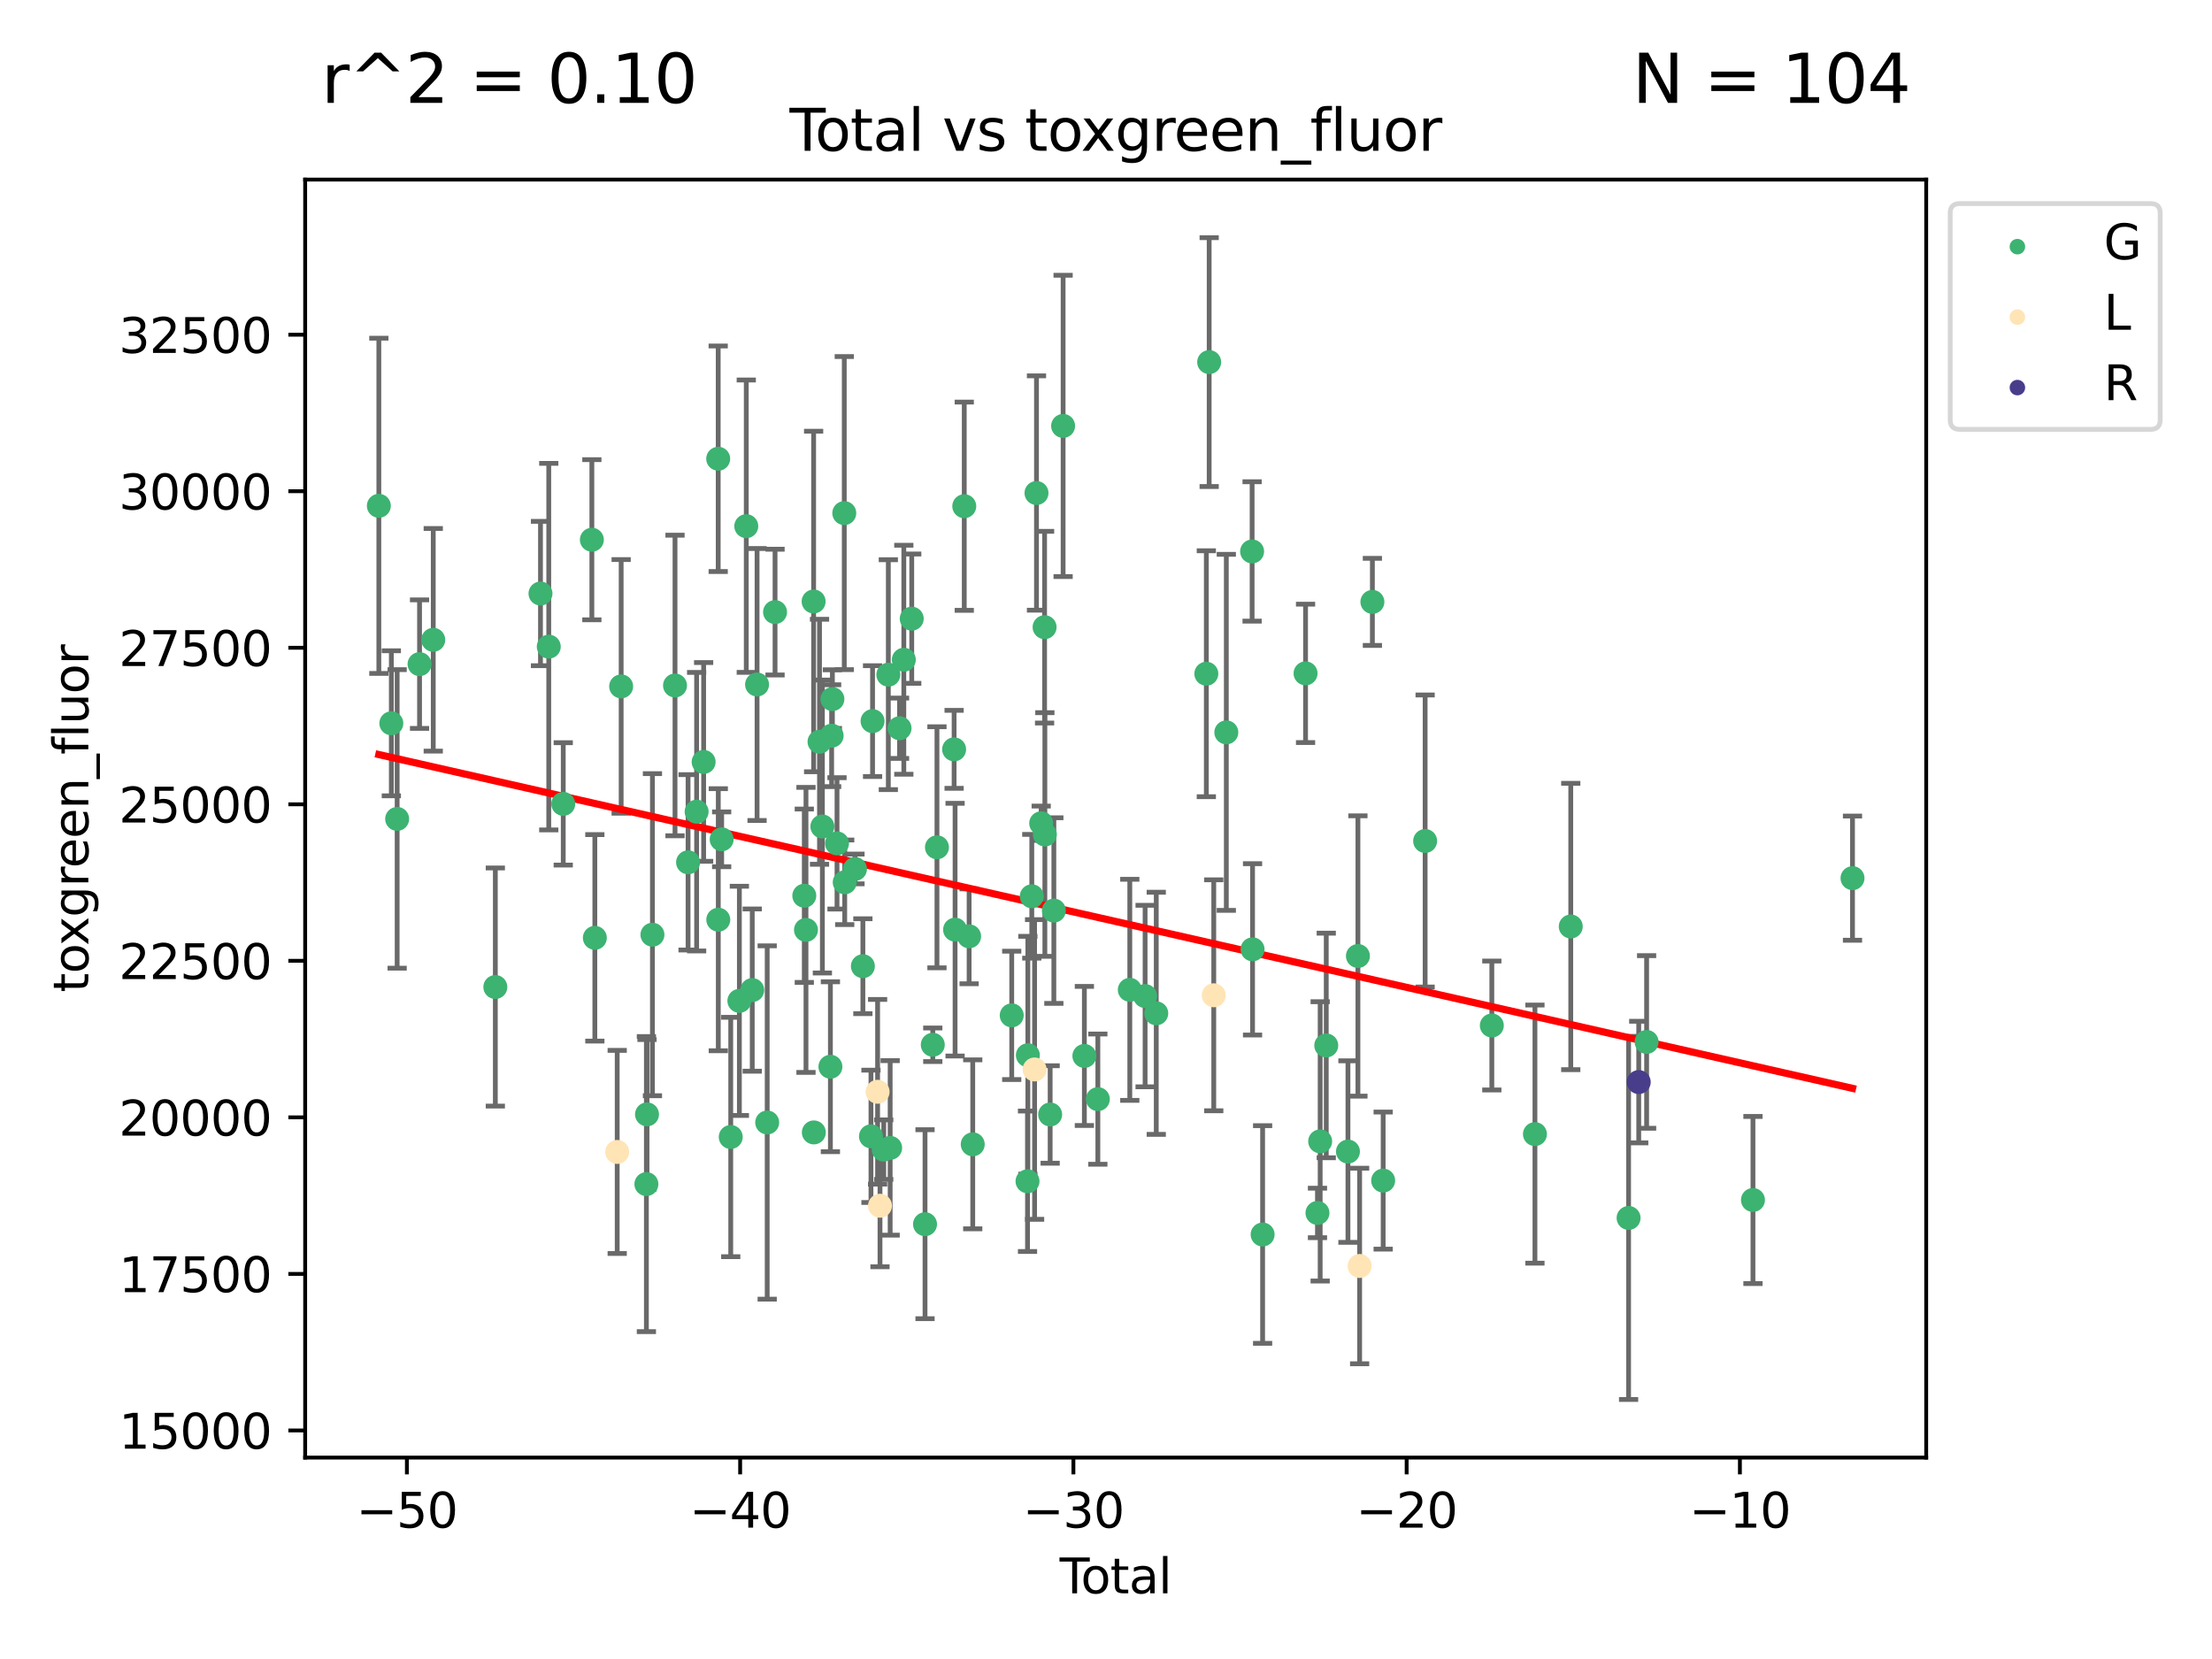<?xml version="1.0" encoding="utf-8" standalone="no"?>
<!DOCTYPE svg PUBLIC "-//W3C//DTD SVG 1.1//EN"
  "http://www.w3.org/Graphics/SVG/1.1/DTD/svg11.dtd">
<svg xmlns:xlink="http://www.w3.org/1999/xlink" width="460.8pt" height="345.6pt" viewBox="0 0 460.8 345.6" xmlns="http://www.w3.org/2000/svg" version="1.1">
 <defs>
  <style type="text/css">*{stroke-linejoin: round; stroke-linecap: butt}</style>
 </defs>
 <g id="figure_1">
  <g id="patch_1">
   <path d="M 0 345.6 
L 460.8 345.6 
L 460.8 0 
L 0 0 
z
" style="fill: #ffffff"/>
  </g>
  <g id="axes_1">
   <g id="patch_2">
    <path d="M 63.571 303.64 
L 401.26 303.64 
L 401.26 37.411 
L 63.571 37.411 
z
" style="fill: #ffffff"/>
   </g>
   <g id="PathCollection_1">
    <defs>
     <path id="m735735d78a" d="M 0 1.118 
C 0.297 1.118 0.581 1 0.791 0.791 
C 1 0.581 1.118 0.297 1.118 0 
C 1.118 -0.297 1 -0.581 0.791 -0.791 
C 0.581 -1 0.297 -1.118 0 -1.118 
C -0.297 -1.118 -0.581 -1 -0.791 -0.791 
C -1 -0.581 -1.118 -0.297 -1.118 0 
C -1.118 0.297 -1 0.581 -0.791 0.791 
C -0.581 1 -0.297 1.118 0 1.118 
z
" style="stroke: #3cb371"/>
    </defs>
    <g clip-path="url(#pcfa099e4ae)">
     <use xlink:href="#m735735d78a" x="78.921" y="105.372" style="fill: #3cb371; stroke: #3cb371"/>
     <use xlink:href="#m735735d78a" x="81.522" y="150.676" style="fill: #3cb371; stroke: #3cb371"/>
     <use xlink:href="#m735735d78a" x="82.734" y="170.593" style="fill: #3cb371; stroke: #3cb371"/>
     <use xlink:href="#m735735d78a" x="87.399" y="138.35" style="fill: #3cb371; stroke: #3cb371"/>
     <use xlink:href="#m735735d78a" x="90.255" y="133.284" style="fill: #3cb371; stroke: #3cb371"/>
     <use xlink:href="#m735735d78a" x="103.187" y="205.615" style="fill: #3cb371; stroke: #3cb371"/>
     <use xlink:href="#m735735d78a" x="112.594" y="123.645" style="fill: #3cb371; stroke: #3cb371"/>
     <use xlink:href="#m735735d78a" x="114.318" y="134.708" style="fill: #3cb371; stroke: #3cb371"/>
     <use xlink:href="#m735735d78a" x="117.335" y="167.464" style="fill: #3cb371; stroke: #3cb371"/>
     <use xlink:href="#m735735d78a" x="123.296" y="112.438" style="fill: #3cb371; stroke: #3cb371"/>
     <use xlink:href="#m735735d78a" x="123.918" y="195.369" style="fill: #3cb371; stroke: #3cb371"/>
     <use xlink:href="#m735735d78a" x="129.398" y="142.988" style="fill: #3cb371; stroke: #3cb371"/>
     <use xlink:href="#m735735d78a" x="134.656" y="246.668" style="fill: #3cb371; stroke: #3cb371"/>
     <use xlink:href="#m735735d78a" x="134.784" y="232.14" style="fill: #3cb371; stroke: #3cb371"/>
     <use xlink:href="#m735735d78a" x="135.916" y="194.715" style="fill: #3cb371; stroke: #3cb371"/>
     <use xlink:href="#m735735d78a" x="140.618" y="142.799" style="fill: #3cb371; stroke: #3cb371"/>
     <use xlink:href="#m735735d78a" x="143.338" y="179.638" style="fill: #3cb371; stroke: #3cb371"/>
     <use xlink:href="#m735735d78a" x="145.12" y="169.087" style="fill: #3cb371; stroke: #3cb371"/>
     <use xlink:href="#m735735d78a" x="146.58" y="158.726" style="fill: #3cb371; stroke: #3cb371"/>
     <use xlink:href="#m735735d78a" x="149.614" y="95.566" style="fill: #3cb371; stroke: #3cb371"/>
     <use xlink:href="#m735735d78a" x="149.633" y="191.592" style="fill: #3cb371; stroke: #3cb371"/>
     <use xlink:href="#m735735d78a" x="150.335" y="174.843" style="fill: #3cb371; stroke: #3cb371"/>
     <use xlink:href="#m735735d78a" x="152.227" y="236.855" style="fill: #3cb371; stroke: #3cb371"/>
     <use xlink:href="#m735735d78a" x="154.026" y="208.496" style="fill: #3cb371; stroke: #3cb371"/>
     <use xlink:href="#m735735d78a" x="155.462" y="109.61" style="fill: #3cb371; stroke: #3cb371"/>
     <use xlink:href="#m735735d78a" x="156.706" y="206.249" style="fill: #3cb371; stroke: #3cb371"/>
     <use xlink:href="#m735735d78a" x="157.71" y="142.595" style="fill: #3cb371; stroke: #3cb371"/>
     <use xlink:href="#m735735d78a" x="159.821" y="233.834" style="fill: #3cb371; stroke: #3cb371"/>
     <use xlink:href="#m735735d78a" x="161.458" y="127.512" style="fill: #3cb371; stroke: #3cb371"/>
     <use xlink:href="#m735735d78a" x="167.55" y="186.595" style="fill: #3cb371; stroke: #3cb371"/>
     <use xlink:href="#m735735d78a" x="167.902" y="193.715" style="fill: #3cb371; stroke: #3cb371"/>
     <use xlink:href="#m735735d78a" x="169.493" y="125.302" style="fill: #3cb371; stroke: #3cb371"/>
     <use xlink:href="#m735735d78a" x="169.538" y="235.904" style="fill: #3cb371; stroke: #3cb371"/>
     <use xlink:href="#m735735d78a" x="170.721" y="154.523" style="fill: #3cb371; stroke: #3cb371"/>
     <use xlink:href="#m735735d78a" x="171.317" y="172.174" style="fill: #3cb371; stroke: #3cb371"/>
     <use xlink:href="#m735735d78a" x="172.989" y="222.221" style="fill: #3cb371; stroke: #3cb371"/>
     <use xlink:href="#m735735d78a" x="173.244" y="153.257" style="fill: #3cb371; stroke: #3cb371"/>
     <use xlink:href="#m735735d78a" x="173.402" y="145.632" style="fill: #3cb371; stroke: #3cb371"/>
     <use xlink:href="#m735735d78a" x="174.365" y="175.689" style="fill: #3cb371; stroke: #3cb371"/>
     <use xlink:href="#m735735d78a" x="175.877" y="106.89" style="fill: #3cb371; stroke: #3cb371"/>
     <use xlink:href="#m735735d78a" x="175.97" y="183.799" style="fill: #3cb371; stroke: #3cb371"/>
     <use xlink:href="#m735735d78a" x="178.111" y="181.019" style="fill: #3cb371; stroke: #3cb371"/>
     <use xlink:href="#m735735d78a" x="179.754" y="201.277" style="fill: #3cb371; stroke: #3cb371"/>
     <use xlink:href="#m735735d78a" x="181.439" y="236.717" style="fill: #3cb371; stroke: #3cb371"/>
     <use xlink:href="#m735735d78a" x="181.771" y="150.221" style="fill: #3cb371; stroke: #3cb371"/>
     <use xlink:href="#m735735d78a" x="184.099" y="239.49" style="fill: #3cb371; stroke: #3cb371"/>
     <use xlink:href="#m735735d78a" x="185.056" y="140.547" style="fill: #3cb371; stroke: #3cb371"/>
     <use xlink:href="#m735735d78a" x="185.436" y="239.127" style="fill: #3cb371; stroke: #3cb371"/>
     <use xlink:href="#m735735d78a" x="187.392" y="151.707" style="fill: #3cb371; stroke: #3cb371"/>
     <use xlink:href="#m735735d78a" x="188.282" y="137.437" style="fill: #3cb371; stroke: #3cb371"/>
     <use xlink:href="#m735735d78a" x="189.932" y="128.879" style="fill: #3cb371; stroke: #3cb371"/>
     <use xlink:href="#m735735d78a" x="192.701" y="255.024" style="fill: #3cb371; stroke: #3cb371"/>
     <use xlink:href="#m735735d78a" x="194.315" y="217.645" style="fill: #3cb371; stroke: #3cb371"/>
     <use xlink:href="#m735735d78a" x="195.186" y="176.507" style="fill: #3cb371; stroke: #3cb371"/>
     <use xlink:href="#m735735d78a" x="198.759" y="156.104" style="fill: #3cb371; stroke: #3cb371"/>
     <use xlink:href="#m735735d78a" x="198.96" y="193.664" style="fill: #3cb371; stroke: #3cb371"/>
     <use xlink:href="#m735735d78a" x="200.874" y="105.452" style="fill: #3cb371; stroke: #3cb371"/>
     <use xlink:href="#m735735d78a" x="201.885" y="195.051" style="fill: #3cb371; stroke: #3cb371"/>
     <use xlink:href="#m735735d78a" x="202.64" y="238.384" style="fill: #3cb371; stroke: #3cb371"/>
     <use xlink:href="#m735735d78a" x="210.761" y="211.518" style="fill: #3cb371; stroke: #3cb371"/>
     <use xlink:href="#m735735d78a" x="214.05" y="246.08" style="fill: #3cb371; stroke: #3cb371"/>
     <use xlink:href="#m735735d78a" x="214.122" y="219.825" style="fill: #3cb371; stroke: #3cb371"/>
     <use xlink:href="#m735735d78a" x="214.941" y="186.712" style="fill: #3cb371; stroke: #3cb371"/>
     <use xlink:href="#m735735d78a" x="215.92" y="102.705" style="fill: #3cb371; stroke: #3cb371"/>
     <use xlink:href="#m735735d78a" x="216.899" y="171.498" style="fill: #3cb371; stroke: #3cb371"/>
     <use xlink:href="#m735735d78a" x="217.607" y="130.654" style="fill: #3cb371; stroke: #3cb371"/>
     <use xlink:href="#m735735d78a" x="217.664" y="173.84" style="fill: #3cb371; stroke: #3cb371"/>
     <use xlink:href="#m735735d78a" x="218.766" y="232.166" style="fill: #3cb371; stroke: #3cb371"/>
     <use xlink:href="#m735735d78a" x="219.537" y="189.69" style="fill: #3cb371; stroke: #3cb371"/>
     <use xlink:href="#m735735d78a" x="221.466" y="88.728" style="fill: #3cb371; stroke: #3cb371"/>
     <use xlink:href="#m735735d78a" x="225.896" y="219.971" style="fill: #3cb371; stroke: #3cb371"/>
     <use xlink:href="#m735735d78a" x="228.702" y="228.967" style="fill: #3cb371; stroke: #3cb371"/>
     <use xlink:href="#m735735d78a" x="235.358" y="206.198" style="fill: #3cb371; stroke: #3cb371"/>
     <use xlink:href="#m735735d78a" x="238.546" y="207.494" style="fill: #3cb371; stroke: #3cb371"/>
     <use xlink:href="#m735735d78a" x="240.87" y="211.09" style="fill: #3cb371; stroke: #3cb371"/>
     <use xlink:href="#m735735d78a" x="251.301" y="140.35" style="fill: #3cb371; stroke: #3cb371"/>
     <use xlink:href="#m735735d78a" x="251.892" y="75.432" style="fill: #3cb371; stroke: #3cb371"/>
     <use xlink:href="#m735735d78a" x="255.464" y="152.566" style="fill: #3cb371; stroke: #3cb371"/>
     <use xlink:href="#m735735d78a" x="260.837" y="114.874" style="fill: #3cb371; stroke: #3cb371"/>
     <use xlink:href="#m735735d78a" x="260.929" y="197.765" style="fill: #3cb371; stroke: #3cb371"/>
     <use xlink:href="#m735735d78a" x="263.027" y="257.169" style="fill: #3cb371; stroke: #3cb371"/>
     <use xlink:href="#m735735d78a" x="271.971" y="140.275" style="fill: #3cb371; stroke: #3cb371"/>
     <use xlink:href="#m735735d78a" x="274.455" y="252.678" style="fill: #3cb371; stroke: #3cb371"/>
     <use xlink:href="#m735735d78a" x="275.016" y="237.766" style="fill: #3cb371; stroke: #3cb371"/>
     <use xlink:href="#m735735d78a" x="276.283" y="217.788" style="fill: #3cb371; stroke: #3cb371"/>
     <use xlink:href="#m735735d78a" x="280.802" y="239.894" style="fill: #3cb371; stroke: #3cb371"/>
     <use xlink:href="#m735735d78a" x="282.88" y="199.151" style="fill: #3cb371; stroke: #3cb371"/>
     <use xlink:href="#m735735d78a" x="285.895" y="125.385" style="fill: #3cb371; stroke: #3cb371"/>
     <use xlink:href="#m735735d78a" x="288.138" y="245.936" style="fill: #3cb371; stroke: #3cb371"/>
     <use xlink:href="#m735735d78a" x="296.881" y="175.194" style="fill: #3cb371; stroke: #3cb371"/>
     <use xlink:href="#m735735d78a" x="310.775" y="213.631" style="fill: #3cb371; stroke: #3cb371"/>
     <use xlink:href="#m735735d78a" x="319.757" y="236.255" style="fill: #3cb371; stroke: #3cb371"/>
     <use xlink:href="#m735735d78a" x="327.218" y="193.005" style="fill: #3cb371; stroke: #3cb371"/>
     <use xlink:href="#m735735d78a" x="339.265" y="253.721" style="fill: #3cb371; stroke: #3cb371"/>
     <use xlink:href="#m735735d78a" x="343.02" y="217.057" style="fill: #3cb371; stroke: #3cb371"/>
     <use xlink:href="#m735735d78a" x="365.174" y="249.98" style="fill: #3cb371; stroke: #3cb371"/>
     <use xlink:href="#m735735d78a" x="385.911" y="182.934" style="fill: #3cb371; stroke: #3cb371"/>
    </g>
   </g>
   <g id="PathCollection_2">
    <defs>
     <path id="m9fbca617ec" d="M 0 1.118 
C 0.297 1.118 0.581 1 0.791 0.791 
C 1 0.581 1.118 0.297 1.118 0 
C 1.118 -0.297 1 -0.581 0.791 -0.791 
C 0.581 -1 0.297 -1.118 0 -1.118 
C -0.297 -1.118 -0.581 -1 -0.791 -0.791 
C -1 -0.581 -1.118 -0.297 -1.118 0 
C -1.118 0.297 -1 0.581 -0.791 0.791 
C -0.581 1 -0.297 1.118 0 1.118 
z
" style="stroke: #ffe4b5"/>
    </defs>
    <g clip-path="url(#pcfa099e4ae)">
     <use xlink:href="#m9fbca617ec" x="128.574" y="239.971" style="fill: #ffe4b5; stroke: #ffe4b5"/>
     <use xlink:href="#m9fbca617ec" x="182.82" y="227.437" style="fill: #ffe4b5; stroke: #ffe4b5"/>
     <use xlink:href="#m9fbca617ec" x="183.32" y="251.179" style="fill: #ffe4b5; stroke: #ffe4b5"/>
     <use xlink:href="#m9fbca617ec" x="215.524" y="222.789" style="fill: #ffe4b5; stroke: #ffe4b5"/>
     <use xlink:href="#m9fbca617ec" x="252.849" y="207.336" style="fill: #ffe4b5; stroke: #ffe4b5"/>
     <use xlink:href="#m9fbca617ec" x="283.237" y="263.729" style="fill: #ffe4b5; stroke: #ffe4b5"/>
    </g>
   </g>
   <g id="PathCollection_3">
    <defs>
     <path id="m5ff89e28b7" d="M 0 1.118 
C 0.297 1.118 0.581 1 0.791 0.791 
C 1 0.581 1.118 0.297 1.118 0 
C 1.118 -0.297 1 -0.581 0.791 -0.791 
C 0.581 -1 0.297 -1.118 0 -1.118 
C -0.297 -1.118 -0.581 -1 -0.791 -0.791 
C -1 -0.581 -1.118 -0.297 -1.118 0 
C -1.118 0.297 -1 0.581 -0.791 0.791 
C -0.581 1 -0.297 1.118 0 1.118 
z
" style="stroke: #483d8b"/>
    </defs>
    <g clip-path="url(#pcfa099e4ae)">
     <use xlink:href="#m5ff89e28b7" x="341.379" y="225.414" style="fill: #483d8b; stroke: #483d8b"/>
    </g>
   </g>
   <g id="matplotlib.axis_1">
    <g id="xtick_1">
     <g id="line2d_1">
      <defs>
       <path id="m0a056b9bb1" d="M 0 0 
L 0 3.5 
" style="stroke: #000000; stroke-width: 0.8"/>
      </defs>
      <g>
       <use xlink:href="#m0a056b9bb1" x="84.763" y="303.64" style="stroke: #000000; stroke-width: 0.8"/>
      </g>
     </g>
     <g id="text_1">
      <!-- −50 -->
      <g transform="translate(74.211 318.238)scale(0.1 -0.1)">
       <defs>
        <path id="DejaVuSans-2212" d="M 678 2272 
L 4684 2272 
L 4684 1741 
L 678 1741 
L 678 2272 
z
" transform="scale(0.016)"/>
        <path id="DejaVuSans-35" d="M 691 4666 
L 3169 4666 
L 3169 4134 
L 1269 4134 
L 1269 2991 
Q 1406 3038 1543 3061 
Q 1681 3084 1819 3084 
Q 2600 3084 3056 2656 
Q 3513 2228 3513 1497 
Q 3513 744 3044 326 
Q 2575 -91 1722 -91 
Q 1428 -91 1123 -41 
Q 819 9 494 109 
L 494 744 
Q 775 591 1075 516 
Q 1375 441 1709 441 
Q 2250 441 2565 725 
Q 2881 1009 2881 1497 
Q 2881 1984 2565 2268 
Q 2250 2553 1709 2553 
Q 1456 2553 1204 2497 
Q 953 2441 691 2322 
L 691 4666 
z
" transform="scale(0.016)"/>
        <path id="DejaVuSans-30" d="M 2034 4250 
Q 1547 4250 1301 3770 
Q 1056 3291 1056 2328 
Q 1056 1369 1301 889 
Q 1547 409 2034 409 
Q 2525 409 2770 889 
Q 3016 1369 3016 2328 
Q 3016 3291 2770 3770 
Q 2525 4250 2034 4250 
z
M 2034 4750 
Q 2819 4750 3233 4129 
Q 3647 3509 3647 2328 
Q 3647 1150 3233 529 
Q 2819 -91 2034 -91 
Q 1250 -91 836 529 
Q 422 1150 422 2328 
Q 422 3509 836 4129 
Q 1250 4750 2034 4750 
z
" transform="scale(0.016)"/>
       </defs>
       <use xlink:href="#DejaVuSans-2212"/>
       <use xlink:href="#DejaVuSans-35" x="83.789"/>
       <use xlink:href="#DejaVuSans-30" x="147.412"/>
      </g>
     </g>
    </g>
    <g id="xtick_2">
     <g id="line2d_2">
      <g>
       <use xlink:href="#m0a056b9bb1" x="154.186" y="303.64" style="stroke: #000000; stroke-width: 0.8"/>
      </g>
     </g>
     <g id="text_2">
      <!-- −40 -->
      <g transform="translate(143.633 318.238)scale(0.1 -0.1)">
       <defs>
        <path id="DejaVuSans-34" d="M 2419 4116 
L 825 1625 
L 2419 1625 
L 2419 4116 
z
M 2253 4666 
L 3047 4666 
L 3047 1625 
L 3713 1625 
L 3713 1100 
L 3047 1100 
L 3047 0 
L 2419 0 
L 2419 1100 
L 313 1100 
L 313 1709 
L 2253 4666 
z
" transform="scale(0.016)"/>
       </defs>
       <use xlink:href="#DejaVuSans-2212"/>
       <use xlink:href="#DejaVuSans-34" x="83.789"/>
       <use xlink:href="#DejaVuSans-30" x="147.412"/>
      </g>
     </g>
    </g>
    <g id="xtick_3">
     <g id="line2d_3">
      <g>
       <use xlink:href="#m0a056b9bb1" x="223.608" y="303.64" style="stroke: #000000; stroke-width: 0.8"/>
      </g>
     </g>
     <g id="text_3">
      <!-- −30 -->
      <g transform="translate(213.056 318.238)scale(0.1 -0.1)">
       <defs>
        <path id="DejaVuSans-33" d="M 2597 2516 
Q 3050 2419 3304 2112 
Q 3559 1806 3559 1356 
Q 3559 666 3084 287 
Q 2609 -91 1734 -91 
Q 1441 -91 1130 -33 
Q 819 25 488 141 
L 488 750 
Q 750 597 1062 519 
Q 1375 441 1716 441 
Q 2309 441 2620 675 
Q 2931 909 2931 1356 
Q 2931 1769 2642 2001 
Q 2353 2234 1838 2234 
L 1294 2234 
L 1294 2753 
L 1863 2753 
Q 2328 2753 2575 2939 
Q 2822 3125 2822 3475 
Q 2822 3834 2567 4026 
Q 2313 4219 1838 4219 
Q 1578 4219 1281 4162 
Q 984 4106 628 3988 
L 628 4550 
Q 988 4650 1302 4700 
Q 1616 4750 1894 4750 
Q 2613 4750 3031 4423 
Q 3450 4097 3450 3541 
Q 3450 3153 3228 2886 
Q 3006 2619 2597 2516 
z
" transform="scale(0.016)"/>
       </defs>
       <use xlink:href="#DejaVuSans-2212"/>
       <use xlink:href="#DejaVuSans-33" x="83.789"/>
       <use xlink:href="#DejaVuSans-30" x="147.412"/>
      </g>
     </g>
    </g>
    <g id="xtick_4">
     <g id="line2d_4">
      <g>
       <use xlink:href="#m0a056b9bb1" x="293.031" y="303.64" style="stroke: #000000; stroke-width: 0.8"/>
      </g>
     </g>
     <g id="text_4">
      <!-- −20 -->
      <g transform="translate(282.478 318.238)scale(0.1 -0.1)">
       <defs>
        <path id="DejaVuSans-32" d="M 1228 531 
L 3431 531 
L 3431 0 
L 469 0 
L 469 531 
Q 828 903 1448 1529 
Q 2069 2156 2228 2338 
Q 2531 2678 2651 2914 
Q 2772 3150 2772 3378 
Q 2772 3750 2511 3984 
Q 2250 4219 1831 4219 
Q 1534 4219 1204 4116 
Q 875 4013 500 3803 
L 500 4441 
Q 881 4594 1212 4672 
Q 1544 4750 1819 4750 
Q 2544 4750 2975 4387 
Q 3406 4025 3406 3419 
Q 3406 3131 3298 2873 
Q 3191 2616 2906 2266 
Q 2828 2175 2409 1742 
Q 1991 1309 1228 531 
z
" transform="scale(0.016)"/>
       </defs>
       <use xlink:href="#DejaVuSans-2212"/>
       <use xlink:href="#DejaVuSans-32" x="83.789"/>
       <use xlink:href="#DejaVuSans-30" x="147.412"/>
      </g>
     </g>
    </g>
    <g id="xtick_5">
     <g id="line2d_5">
      <g>
       <use xlink:href="#m0a056b9bb1" x="362.453" y="303.64" style="stroke: #000000; stroke-width: 0.8"/>
      </g>
     </g>
     <g id="text_5">
      <!-- −10 -->
      <g transform="translate(351.901 318.238)scale(0.1 -0.1)">
       <defs>
        <path id="DejaVuSans-31" d="M 794 531 
L 1825 531 
L 1825 4091 
L 703 3866 
L 703 4441 
L 1819 4666 
L 2450 4666 
L 2450 531 
L 3481 531 
L 3481 0 
L 794 0 
L 794 531 
z
" transform="scale(0.016)"/>
       </defs>
       <use xlink:href="#DejaVuSans-2212"/>
       <use xlink:href="#DejaVuSans-31" x="83.789"/>
       <use xlink:href="#DejaVuSans-30" x="147.412"/>
      </g>
     </g>
    </g>
    <g id="text_6">
     <!-- Total -->
     <g transform="translate(220.739 331.917)scale(0.1 -0.1)">
      <defs>
       <path id="DejaVuSans-54" d="M -19 4666 
L 3928 4666 
L 3928 4134 
L 2272 4134 
L 2272 0 
L 1638 0 
L 1638 4134 
L -19 4134 
L -19 4666 
z
" transform="scale(0.016)"/>
       <path id="DejaVuSans-6f" d="M 1959 3097 
Q 1497 3097 1228 2736 
Q 959 2375 959 1747 
Q 959 1119 1226 758 
Q 1494 397 1959 397 
Q 2419 397 2687 759 
Q 2956 1122 2956 1747 
Q 2956 2369 2687 2733 
Q 2419 3097 1959 3097 
z
M 1959 3584 
Q 2709 3584 3137 3096 
Q 3566 2609 3566 1747 
Q 3566 888 3137 398 
Q 2709 -91 1959 -91 
Q 1206 -91 779 398 
Q 353 888 353 1747 
Q 353 2609 779 3096 
Q 1206 3584 1959 3584 
z
" transform="scale(0.016)"/>
       <path id="DejaVuSans-74" d="M 1172 4494 
L 1172 3500 
L 2356 3500 
L 2356 3053 
L 1172 3053 
L 1172 1153 
Q 1172 725 1289 603 
Q 1406 481 1766 481 
L 2356 481 
L 2356 0 
L 1766 0 
Q 1100 0 847 248 
Q 594 497 594 1153 
L 594 3053 
L 172 3053 
L 172 3500 
L 594 3500 
L 594 4494 
L 1172 4494 
z
" transform="scale(0.016)"/>
       <path id="DejaVuSans-61" d="M 2194 1759 
Q 1497 1759 1228 1600 
Q 959 1441 959 1056 
Q 959 750 1161 570 
Q 1363 391 1709 391 
Q 2188 391 2477 730 
Q 2766 1069 2766 1631 
L 2766 1759 
L 2194 1759 
z
M 3341 1997 
L 3341 0 
L 2766 0 
L 2766 531 
Q 2569 213 2275 61 
Q 1981 -91 1556 -91 
Q 1019 -91 701 211 
Q 384 513 384 1019 
Q 384 1609 779 1909 
Q 1175 2209 1959 2209 
L 2766 2209 
L 2766 2266 
Q 2766 2663 2505 2880 
Q 2244 3097 1772 3097 
Q 1472 3097 1187 3025 
Q 903 2953 641 2809 
L 641 3341 
Q 956 3463 1253 3523 
Q 1550 3584 1831 3584 
Q 2591 3584 2966 3190 
Q 3341 2797 3341 1997 
z
" transform="scale(0.016)"/>
       <path id="DejaVuSans-6c" d="M 603 4863 
L 1178 4863 
L 1178 0 
L 603 0 
L 603 4863 
z
" transform="scale(0.016)"/>
      </defs>
      <use xlink:href="#DejaVuSans-54"/>
      <use xlink:href="#DejaVuSans-6f" x="44.084"/>
      <use xlink:href="#DejaVuSans-74" x="105.266"/>
      <use xlink:href="#DejaVuSans-61" x="144.475"/>
      <use xlink:href="#DejaVuSans-6c" x="205.754"/>
     </g>
    </g>
   </g>
   <g id="matplotlib.axis_2">
    <g id="ytick_1">
     <g id="line2d_6">
      <defs>
       <path id="mc348a05cc7" d="M 0 0 
L -3.5 0 
" style="stroke: #000000; stroke-width: 0.8"/>
      </defs>
      <g>
       <use xlink:href="#mc348a05cc7" x="63.571" y="297.985" style="stroke: #000000; stroke-width: 0.8"/>
      </g>
     </g>
     <g id="text_7">
      <!-- 15000 -->
      <g transform="translate(24.759 301.784)scale(0.1 -0.1)">
       <use xlink:href="#DejaVuSans-31"/>
       <use xlink:href="#DejaVuSans-35" x="63.623"/>
       <use xlink:href="#DejaVuSans-30" x="127.246"/>
       <use xlink:href="#DejaVuSans-30" x="190.869"/>
       <use xlink:href="#DejaVuSans-30" x="254.492"/>
      </g>
     </g>
    </g>
    <g id="ytick_2">
     <g id="line2d_7">
      <g>
       <use xlink:href="#mc348a05cc7" x="63.571" y="265.376" style="stroke: #000000; stroke-width: 0.8"/>
      </g>
     </g>
     <g id="text_8">
      <!-- 17500 -->
      <g transform="translate(24.759 269.175)scale(0.1 -0.1)">
       <defs>
        <path id="DejaVuSans-37" d="M 525 4666 
L 3525 4666 
L 3525 4397 
L 1831 0 
L 1172 0 
L 2766 4134 
L 525 4134 
L 525 4666 
z
" transform="scale(0.016)"/>
       </defs>
       <use xlink:href="#DejaVuSans-31"/>
       <use xlink:href="#DejaVuSans-37" x="63.623"/>
       <use xlink:href="#DejaVuSans-35" x="127.246"/>
       <use xlink:href="#DejaVuSans-30" x="190.869"/>
       <use xlink:href="#DejaVuSans-30" x="254.492"/>
      </g>
     </g>
    </g>
    <g id="ytick_3">
     <g id="line2d_8">
      <g>
       <use xlink:href="#mc348a05cc7" x="63.571" y="232.767" style="stroke: #000000; stroke-width: 0.8"/>
      </g>
     </g>
     <g id="text_9">
      <!-- 20000 -->
      <g transform="translate(24.759 236.566)scale(0.1 -0.1)">
       <use xlink:href="#DejaVuSans-32"/>
       <use xlink:href="#DejaVuSans-30" x="63.623"/>
       <use xlink:href="#DejaVuSans-30" x="127.246"/>
       <use xlink:href="#DejaVuSans-30" x="190.869"/>
       <use xlink:href="#DejaVuSans-30" x="254.492"/>
      </g>
     </g>
    </g>
    <g id="ytick_4">
     <g id="line2d_9">
      <g>
       <use xlink:href="#mc348a05cc7" x="63.571" y="200.158" style="stroke: #000000; stroke-width: 0.8"/>
      </g>
     </g>
     <g id="text_10">
      <!-- 22500 -->
      <g transform="translate(24.759 203.957)scale(0.1 -0.1)">
       <use xlink:href="#DejaVuSans-32"/>
       <use xlink:href="#DejaVuSans-32" x="63.623"/>
       <use xlink:href="#DejaVuSans-35" x="127.246"/>
       <use xlink:href="#DejaVuSans-30" x="190.869"/>
       <use xlink:href="#DejaVuSans-30" x="254.492"/>
      </g>
     </g>
    </g>
    <g id="ytick_5">
     <g id="line2d_10">
      <g>
       <use xlink:href="#mc348a05cc7" x="63.571" y="167.549" style="stroke: #000000; stroke-width: 0.8"/>
      </g>
     </g>
     <g id="text_11">
      <!-- 25000 -->
      <g transform="translate(24.759 171.349)scale(0.1 -0.1)">
       <use xlink:href="#DejaVuSans-32"/>
       <use xlink:href="#DejaVuSans-35" x="63.623"/>
       <use xlink:href="#DejaVuSans-30" x="127.246"/>
       <use xlink:href="#DejaVuSans-30" x="190.869"/>
       <use xlink:href="#DejaVuSans-30" x="254.492"/>
      </g>
     </g>
    </g>
    <g id="ytick_6">
     <g id="line2d_11">
      <g>
       <use xlink:href="#mc348a05cc7" x="63.571" y="134.94" style="stroke: #000000; stroke-width: 0.8"/>
      </g>
     </g>
     <g id="text_12">
      <!-- 27500 -->
      <g transform="translate(24.759 138.74)scale(0.1 -0.1)">
       <use xlink:href="#DejaVuSans-32"/>
       <use xlink:href="#DejaVuSans-37" x="63.623"/>
       <use xlink:href="#DejaVuSans-35" x="127.246"/>
       <use xlink:href="#DejaVuSans-30" x="190.869"/>
       <use xlink:href="#DejaVuSans-30" x="254.492"/>
      </g>
     </g>
    </g>
    <g id="ytick_7">
     <g id="line2d_12">
      <g>
       <use xlink:href="#mc348a05cc7" x="63.571" y="102.332" style="stroke: #000000; stroke-width: 0.8"/>
      </g>
     </g>
     <g id="text_13">
      <!-- 30000 -->
      <g transform="translate(24.759 106.131)scale(0.1 -0.1)">
       <use xlink:href="#DejaVuSans-33"/>
       <use xlink:href="#DejaVuSans-30" x="63.623"/>
       <use xlink:href="#DejaVuSans-30" x="127.246"/>
       <use xlink:href="#DejaVuSans-30" x="190.869"/>
       <use xlink:href="#DejaVuSans-30" x="254.492"/>
      </g>
     </g>
    </g>
    <g id="ytick_8">
     <g id="line2d_13">
      <g>
       <use xlink:href="#mc348a05cc7" x="63.571" y="69.723" style="stroke: #000000; stroke-width: 0.8"/>
      </g>
     </g>
     <g id="text_14">
      <!-- 32500 -->
      <g transform="translate(24.759 73.522)scale(0.1 -0.1)">
       <use xlink:href="#DejaVuSans-33"/>
       <use xlink:href="#DejaVuSans-32" x="63.623"/>
       <use xlink:href="#DejaVuSans-35" x="127.246"/>
       <use xlink:href="#DejaVuSans-30" x="190.869"/>
       <use xlink:href="#DejaVuSans-30" x="254.492"/>
      </g>
     </g>
    </g>
    <g id="text_15">
     <!-- toxgreen_fluor -->
     <g transform="translate(18.401 206.72)rotate(-90)scale(0.1 -0.1)">
      <defs>
       <path id="DejaVuSans-78" d="M 3513 3500 
L 2247 1797 
L 3578 0 
L 2900 0 
L 1881 1375 
L 863 0 
L 184 0 
L 1544 1831 
L 300 3500 
L 978 3500 
L 1906 2253 
L 2834 3500 
L 3513 3500 
z
" transform="scale(0.016)"/>
       <path id="DejaVuSans-67" d="M 2906 1791 
Q 2906 2416 2648 2759 
Q 2391 3103 1925 3103 
Q 1463 3103 1205 2759 
Q 947 2416 947 1791 
Q 947 1169 1205 825 
Q 1463 481 1925 481 
Q 2391 481 2648 825 
Q 2906 1169 2906 1791 
z
M 3481 434 
Q 3481 -459 3084 -895 
Q 2688 -1331 1869 -1331 
Q 1566 -1331 1297 -1286 
Q 1028 -1241 775 -1147 
L 775 -588 
Q 1028 -725 1275 -790 
Q 1522 -856 1778 -856 
Q 2344 -856 2625 -561 
Q 2906 -266 2906 331 
L 2906 616 
Q 2728 306 2450 153 
Q 2172 0 1784 0 
Q 1141 0 747 490 
Q 353 981 353 1791 
Q 353 2603 747 3093 
Q 1141 3584 1784 3584 
Q 2172 3584 2450 3431 
Q 2728 3278 2906 2969 
L 2906 3500 
L 3481 3500 
L 3481 434 
z
" transform="scale(0.016)"/>
       <path id="DejaVuSans-72" d="M 2631 2963 
Q 2534 3019 2420 3045 
Q 2306 3072 2169 3072 
Q 1681 3072 1420 2755 
Q 1159 2438 1159 1844 
L 1159 0 
L 581 0 
L 581 3500 
L 1159 3500 
L 1159 2956 
Q 1341 3275 1631 3429 
Q 1922 3584 2338 3584 
Q 2397 3584 2469 3576 
Q 2541 3569 2628 3553 
L 2631 2963 
z
" transform="scale(0.016)"/>
       <path id="DejaVuSans-65" d="M 3597 1894 
L 3597 1613 
L 953 1613 
Q 991 1019 1311 708 
Q 1631 397 2203 397 
Q 2534 397 2845 478 
Q 3156 559 3463 722 
L 3463 178 
Q 3153 47 2828 -22 
Q 2503 -91 2169 -91 
Q 1331 -91 842 396 
Q 353 884 353 1716 
Q 353 2575 817 3079 
Q 1281 3584 2069 3584 
Q 2775 3584 3186 3129 
Q 3597 2675 3597 1894 
z
M 3022 2063 
Q 3016 2534 2758 2815 
Q 2500 3097 2075 3097 
Q 1594 3097 1305 2825 
Q 1016 2553 972 2059 
L 3022 2063 
z
" transform="scale(0.016)"/>
       <path id="DejaVuSans-6e" d="M 3513 2113 
L 3513 0 
L 2938 0 
L 2938 2094 
Q 2938 2591 2744 2837 
Q 2550 3084 2163 3084 
Q 1697 3084 1428 2787 
Q 1159 2491 1159 1978 
L 1159 0 
L 581 0 
L 581 3500 
L 1159 3500 
L 1159 2956 
Q 1366 3272 1645 3428 
Q 1925 3584 2291 3584 
Q 2894 3584 3203 3211 
Q 3513 2838 3513 2113 
z
" transform="scale(0.016)"/>
       <path id="DejaVuSans-5f" d="M 3263 -1063 
L 3263 -1509 
L -63 -1509 
L -63 -1063 
L 3263 -1063 
z
" transform="scale(0.016)"/>
       <path id="DejaVuSans-66" d="M 2375 4863 
L 2375 4384 
L 1825 4384 
Q 1516 4384 1395 4259 
Q 1275 4134 1275 3809 
L 1275 3500 
L 2222 3500 
L 2222 3053 
L 1275 3053 
L 1275 0 
L 697 0 
L 697 3053 
L 147 3053 
L 147 3500 
L 697 3500 
L 697 3744 
Q 697 4328 969 4595 
Q 1241 4863 1831 4863 
L 2375 4863 
z
" transform="scale(0.016)"/>
       <path id="DejaVuSans-75" d="M 544 1381 
L 544 3500 
L 1119 3500 
L 1119 1403 
Q 1119 906 1312 657 
Q 1506 409 1894 409 
Q 2359 409 2629 706 
Q 2900 1003 2900 1516 
L 2900 3500 
L 3475 3500 
L 3475 0 
L 2900 0 
L 2900 538 
Q 2691 219 2414 64 
Q 2138 -91 1772 -91 
Q 1169 -91 856 284 
Q 544 659 544 1381 
z
M 1991 3584 
L 1991 3584 
z
" transform="scale(0.016)"/>
      </defs>
      <use xlink:href="#DejaVuSans-74"/>
      <use xlink:href="#DejaVuSans-6f" x="39.209"/>
      <use xlink:href="#DejaVuSans-78" x="97.266"/>
      <use xlink:href="#DejaVuSans-67" x="156.445"/>
      <use xlink:href="#DejaVuSans-72" x="219.922"/>
      <use xlink:href="#DejaVuSans-65" x="258.785"/>
      <use xlink:href="#DejaVuSans-65" x="320.309"/>
      <use xlink:href="#DejaVuSans-6e" x="381.832"/>
      <use xlink:href="#DejaVuSans-5f" x="445.211"/>
      <use xlink:href="#DejaVuSans-66" x="495.211"/>
      <use xlink:href="#DejaVuSans-6c" x="530.416"/>
      <use xlink:href="#DejaVuSans-75" x="558.199"/>
      <use xlink:href="#DejaVuSans-6f" x="621.578"/>
      <use xlink:href="#DejaVuSans-72" x="682.76"/>
     </g>
    </g>
   </g>
   <g id="LineCollection_1">
    <path d="M 78.921 140.29 
L 78.921 70.454 
" clip-path="url(#pcfa099e4ae)" style="fill: none; stroke: #696969"/>
    <path d="M 81.522 165.781 
L 81.522 135.571 
" clip-path="url(#pcfa099e4ae)" style="fill: none; stroke: #696969"/>
    <path d="M 82.734 201.69 
L 82.734 139.496 
" clip-path="url(#pcfa099e4ae)" style="fill: none; stroke: #696969"/>
    <path d="M 87.399 151.734 
L 87.399 124.966 
" clip-path="url(#pcfa099e4ae)" style="fill: none; stroke: #696969"/>
    <path d="M 90.255 156.472 
L 90.255 110.097 
" clip-path="url(#pcfa099e4ae)" style="fill: none; stroke: #696969"/>
    <path d="M 103.187 230.42 
L 103.187 180.81 
" clip-path="url(#pcfa099e4ae)" style="fill: none; stroke: #696969"/>
    <path d="M 112.594 138.68 
L 112.594 108.611 
" clip-path="url(#pcfa099e4ae)" style="fill: none; stroke: #696969"/>
    <path d="M 114.318 172.886 
L 114.318 96.529 
" clip-path="url(#pcfa099e4ae)" style="fill: none; stroke: #696969"/>
    <path d="M 117.335 180.211 
L 117.335 154.717 
" clip-path="url(#pcfa099e4ae)" style="fill: none; stroke: #696969"/>
    <path d="M 123.296 129.118 
L 123.296 95.757 
" clip-path="url(#pcfa099e4ae)" style="fill: none; stroke: #696969"/>
    <path d="M 123.918 216.876 
L 123.918 173.863 
" clip-path="url(#pcfa099e4ae)" style="fill: none; stroke: #696969"/>
    <path d="M 129.398 169.404 
L 129.398 116.572 
" clip-path="url(#pcfa099e4ae)" style="fill: none; stroke: #696969"/>
    <path d="M 134.656 277.403 
L 134.656 215.932 
" clip-path="url(#pcfa099e4ae)" style="fill: none; stroke: #696969"/>
    <path d="M 134.784 247.724 
L 134.784 216.555 
" clip-path="url(#pcfa099e4ae)" style="fill: none; stroke: #696969"/>
    <path d="M 135.916 228.263 
L 135.916 161.166 
" clip-path="url(#pcfa099e4ae)" style="fill: none; stroke: #696969"/>
    <path d="M 140.618 174.11 
L 140.618 111.488 
" clip-path="url(#pcfa099e4ae)" style="fill: none; stroke: #696969"/>
    <path d="M 143.338 197.905 
L 143.338 161.371 
" clip-path="url(#pcfa099e4ae)" style="fill: none; stroke: #696969"/>
    <path d="M 145.12 198.099 
L 145.12 140.074 
" clip-path="url(#pcfa099e4ae)" style="fill: none; stroke: #696969"/>
    <path d="M 146.58 179.425 
L 146.58 138.026 
" clip-path="url(#pcfa099e4ae)" style="fill: none; stroke: #696969"/>
    <path d="M 149.614 119.057 
L 149.614 72.075 
" clip-path="url(#pcfa099e4ae)" style="fill: none; stroke: #696969"/>
    <path d="M 149.633 218.89 
L 149.633 164.294 
" clip-path="url(#pcfa099e4ae)" style="fill: none; stroke: #696969"/>
    <path d="M 150.335 180.551 
L 150.335 169.135 
" clip-path="url(#pcfa099e4ae)" style="fill: none; stroke: #696969"/>
    <path d="M 152.227 261.789 
L 152.227 211.921 
" clip-path="url(#pcfa099e4ae)" style="fill: none; stroke: #696969"/>
    <path d="M 154.026 232.369 
L 154.026 184.624 
" clip-path="url(#pcfa099e4ae)" style="fill: none; stroke: #696969"/>
    <path d="M 155.462 140.061 
L 155.462 79.159 
" clip-path="url(#pcfa099e4ae)" style="fill: none; stroke: #696969"/>
    <path d="M 156.706 223.149 
L 156.706 189.349 
" clip-path="url(#pcfa099e4ae)" style="fill: none; stroke: #696969"/>
    <path d="M 157.71 170.925 
L 157.71 114.265 
" clip-path="url(#pcfa099e4ae)" style="fill: none; stroke: #696969"/>
    <path d="M 159.821 270.634 
L 159.821 197.034 
" clip-path="url(#pcfa099e4ae)" style="fill: none; stroke: #696969"/>
    <path d="M 161.458 140.61 
L 161.458 114.415 
" clip-path="url(#pcfa099e4ae)" style="fill: none; stroke: #696969"/>
    <path d="M 167.55 204.652 
L 167.55 168.538 
" clip-path="url(#pcfa099e4ae)" style="fill: none; stroke: #696969"/>
    <path d="M 167.902 223.405 
L 167.902 164.025 
" clip-path="url(#pcfa099e4ae)" style="fill: none; stroke: #696969"/>
    <path d="M 169.493 160.773 
L 169.493 89.83 
" clip-path="url(#pcfa099e4ae)" style="fill: none; stroke: #696969"/>
    <path d="M 169.538 236.88 
L 169.538 234.928 
" clip-path="url(#pcfa099e4ae)" style="fill: none; stroke: #696969"/>
    <path d="M 170.721 180.043 
L 170.721 129.003 
" clip-path="url(#pcfa099e4ae)" style="fill: none; stroke: #696969"/>
    <path d="M 171.317 202.689 
L 171.317 141.659 
" clip-path="url(#pcfa099e4ae)" style="fill: none; stroke: #696969"/>
    <path d="M 172.989 239.919 
L 172.989 204.522 
" clip-path="url(#pcfa099e4ae)" style="fill: none; stroke: #696969"/>
    <path d="M 173.244 163.865 
L 173.244 142.649 
" clip-path="url(#pcfa099e4ae)" style="fill: none; stroke: #696969"/>
    <path d="M 173.402 151.735 
L 173.402 139.53 
" clip-path="url(#pcfa099e4ae)" style="fill: none; stroke: #696969"/>
    <path d="M 174.365 189.372 
L 174.365 162.006 
" clip-path="url(#pcfa099e4ae)" style="fill: none; stroke: #696969"/>
    <path d="M 175.877 139.503 
L 175.877 74.277 
" clip-path="url(#pcfa099e4ae)" style="fill: none; stroke: #696969"/>
    <path d="M 175.97 192.607 
L 175.97 174.991 
" clip-path="url(#pcfa099e4ae)" style="fill: none; stroke: #696969"/>
    <path d="M 178.111 184.119 
L 178.111 177.919 
" clip-path="url(#pcfa099e4ae)" style="fill: none; stroke: #696969"/>
    <path d="M 179.754 211.161 
L 179.754 191.393 
" clip-path="url(#pcfa099e4ae)" style="fill: none; stroke: #696969"/>
    <path d="M 181.439 250.497 
L 181.439 222.937 
" clip-path="url(#pcfa099e4ae)" style="fill: none; stroke: #696969"/>
    <path d="M 181.771 161.767 
L 181.771 138.675 
" clip-path="url(#pcfa099e4ae)" style="fill: none; stroke: #696969"/>
    <path d="M 184.099 245.691 
L 184.099 233.29 
" clip-path="url(#pcfa099e4ae)" style="fill: none; stroke: #696969"/>
    <path d="M 185.056 164.495 
L 185.056 116.6 
" clip-path="url(#pcfa099e4ae)" style="fill: none; stroke: #696969"/>
    <path d="M 185.436 257.304 
L 185.436 220.95 
" clip-path="url(#pcfa099e4ae)" style="fill: none; stroke: #696969"/>
    <path d="M 187.392 157.99 
L 187.392 145.424 
" clip-path="url(#pcfa099e4ae)" style="fill: none; stroke: #696969"/>
    <path d="M 188.282 161.29 
L 188.282 113.584 
" clip-path="url(#pcfa099e4ae)" style="fill: none; stroke: #696969"/>
    <path d="M 189.932 142.35 
L 189.932 115.408 
" clip-path="url(#pcfa099e4ae)" style="fill: none; stroke: #696969"/>
    <path d="M 192.701 274.706 
L 192.701 235.341 
" clip-path="url(#pcfa099e4ae)" style="fill: none; stroke: #696969"/>
    <path d="M 194.315 221.144 
L 194.315 214.146 
" clip-path="url(#pcfa099e4ae)" style="fill: none; stroke: #696969"/>
    <path d="M 195.186 201.618 
L 195.186 151.395 
" clip-path="url(#pcfa099e4ae)" style="fill: none; stroke: #696969"/>
    <path d="M 198.759 164.225 
L 198.759 147.982 
" clip-path="url(#pcfa099e4ae)" style="fill: none; stroke: #696969"/>
    <path d="M 198.96 219.985 
L 198.96 167.342 
" clip-path="url(#pcfa099e4ae)" style="fill: none; stroke: #696969"/>
    <path d="M 200.874 127.144 
L 200.874 83.761 
" clip-path="url(#pcfa099e4ae)" style="fill: none; stroke: #696969"/>
    <path d="M 201.885 204.935 
L 201.885 185.167 
" clip-path="url(#pcfa099e4ae)" style="fill: none; stroke: #696969"/>
    <path d="M 202.64 255.985 
L 202.64 220.783 
" clip-path="url(#pcfa099e4ae)" style="fill: none; stroke: #696969"/>
    <path d="M 210.761 224.885 
L 210.761 198.151 
" clip-path="url(#pcfa099e4ae)" style="fill: none; stroke: #696969"/>
    <path d="M 214.05 260.71 
L 214.05 231.449 
" clip-path="url(#pcfa099e4ae)" style="fill: none; stroke: #696969"/>
    <path d="M 214.122 244.595 
L 214.122 195.056 
" clip-path="url(#pcfa099e4ae)" style="fill: none; stroke: #696969"/>
    <path d="M 214.941 199.602 
L 214.941 173.823 
" clip-path="url(#pcfa099e4ae)" style="fill: none; stroke: #696969"/>
    <path d="M 215.92 127.115 
L 215.92 78.294 
" clip-path="url(#pcfa099e4ae)" style="fill: none; stroke: #696969"/>
    <path d="M 216.899 175.075 
L 216.899 167.92 
" clip-path="url(#pcfa099e4ae)" style="fill: none; stroke: #696969"/>
    <path d="M 217.607 150.623 
L 217.607 110.685 
" clip-path="url(#pcfa099e4ae)" style="fill: none; stroke: #696969"/>
    <path d="M 217.664 199.216 
L 217.664 148.463 
" clip-path="url(#pcfa099e4ae)" style="fill: none; stroke: #696969"/>
    <path d="M 218.766 242.321 
L 218.766 222.01 
" clip-path="url(#pcfa099e4ae)" style="fill: none; stroke: #696969"/>
    <path d="M 219.537 209.023 
L 219.537 170.357 
" clip-path="url(#pcfa099e4ae)" style="fill: none; stroke: #696969"/>
    <path d="M 221.466 120.112 
L 221.466 57.345 
" clip-path="url(#pcfa099e4ae)" style="fill: none; stroke: #696969"/>
    <path d="M 225.896 234.46 
L 225.896 205.482 
" clip-path="url(#pcfa099e4ae)" style="fill: none; stroke: #696969"/>
    <path d="M 228.702 242.531 
L 228.702 215.403 
" clip-path="url(#pcfa099e4ae)" style="fill: none; stroke: #696969"/>
    <path d="M 235.358 229.223 
L 235.358 183.174 
" clip-path="url(#pcfa099e4ae)" style="fill: none; stroke: #696969"/>
    <path d="M 238.546 226.4 
L 238.546 188.588 
" clip-path="url(#pcfa099e4ae)" style="fill: none; stroke: #696969"/>
    <path d="M 240.87 236.311 
L 240.87 185.868 
" clip-path="url(#pcfa099e4ae)" style="fill: none; stroke: #696969"/>
    <path d="M 251.301 165.968 
L 251.301 114.731 
" clip-path="url(#pcfa099e4ae)" style="fill: none; stroke: #696969"/>
    <path d="M 251.892 101.351 
L 251.892 49.513 
" clip-path="url(#pcfa099e4ae)" style="fill: none; stroke: #696969"/>
    <path d="M 255.464 189.651 
L 255.464 115.48 
" clip-path="url(#pcfa099e4ae)" style="fill: none; stroke: #696969"/>
    <path d="M 260.837 129.393 
L 260.837 100.354 
" clip-path="url(#pcfa099e4ae)" style="fill: none; stroke: #696969"/>
    <path d="M 260.929 215.61 
L 260.929 179.921 
" clip-path="url(#pcfa099e4ae)" style="fill: none; stroke: #696969"/>
    <path d="M 263.027 279.837 
L 263.027 234.5 
" clip-path="url(#pcfa099e4ae)" style="fill: none; stroke: #696969"/>
    <path d="M 271.971 154.69 
L 271.971 125.86 
" clip-path="url(#pcfa099e4ae)" style="fill: none; stroke: #696969"/>
    <path d="M 274.455 257.834 
L 274.455 247.522 
" clip-path="url(#pcfa099e4ae)" style="fill: none; stroke: #696969"/>
    <path d="M 275.016 266.86 
L 275.016 208.673 
" clip-path="url(#pcfa099e4ae)" style="fill: none; stroke: #696969"/>
    <path d="M 276.283 241.18 
L 276.283 194.395 
" clip-path="url(#pcfa099e4ae)" style="fill: none; stroke: #696969"/>
    <path d="M 280.802 258.801 
L 280.802 220.987 
" clip-path="url(#pcfa099e4ae)" style="fill: none; stroke: #696969"/>
    <path d="M 282.88 228.349 
L 282.88 169.953 
" clip-path="url(#pcfa099e4ae)" style="fill: none; stroke: #696969"/>
    <path d="M 285.895 134.455 
L 285.895 116.315 
" clip-path="url(#pcfa099e4ae)" style="fill: none; stroke: #696969"/>
    <path d="M 288.138 260.213 
L 288.138 231.659 
" clip-path="url(#pcfa099e4ae)" style="fill: none; stroke: #696969"/>
    <path d="M 296.881 205.611 
L 296.881 144.778 
" clip-path="url(#pcfa099e4ae)" style="fill: none; stroke: #696969"/>
    <path d="M 310.775 227.057 
L 310.775 200.205 
" clip-path="url(#pcfa099e4ae)" style="fill: none; stroke: #696969"/>
    <path d="M 319.757 263.144 
L 319.757 209.367 
" clip-path="url(#pcfa099e4ae)" style="fill: none; stroke: #696969"/>
    <path d="M 327.218 222.829 
L 327.218 163.181 
" clip-path="url(#pcfa099e4ae)" style="fill: none; stroke: #696969"/>
    <path d="M 339.265 291.539 
L 339.265 215.902 
" clip-path="url(#pcfa099e4ae)" style="fill: none; stroke: #696969"/>
    <path d="M 343.02 235.035 
L 343.02 199.078 
" clip-path="url(#pcfa099e4ae)" style="fill: none; stroke: #696969"/>
    <path d="M 365.174 267.386 
L 365.174 232.573 
" clip-path="url(#pcfa099e4ae)" style="fill: none; stroke: #696969"/>
    <path d="M 385.911 195.869 
L 385.911 170 
" clip-path="url(#pcfa099e4ae)" style="fill: none; stroke: #696969"/>
   </g>
   <g id="line2d_14">
    <defs>
     <path id="m4ff9496259" d="M 2 0 
L -2 -0 
" style="stroke: #696969"/>
    </defs>
    <g clip-path="url(#pcfa099e4ae)">
     <use xlink:href="#m4ff9496259" x="78.921" y="140.29" style="fill: #696969; stroke: #696969"/>
     <use xlink:href="#m4ff9496259" x="81.522" y="165.781" style="fill: #696969; stroke: #696969"/>
     <use xlink:href="#m4ff9496259" x="82.734" y="201.69" style="fill: #696969; stroke: #696969"/>
     <use xlink:href="#m4ff9496259" x="87.399" y="151.734" style="fill: #696969; stroke: #696969"/>
     <use xlink:href="#m4ff9496259" x="90.255" y="156.472" style="fill: #696969; stroke: #696969"/>
     <use xlink:href="#m4ff9496259" x="103.187" y="230.42" style="fill: #696969; stroke: #696969"/>
     <use xlink:href="#m4ff9496259" x="112.594" y="138.68" style="fill: #696969; stroke: #696969"/>
     <use xlink:href="#m4ff9496259" x="114.318" y="172.886" style="fill: #696969; stroke: #696969"/>
     <use xlink:href="#m4ff9496259" x="117.335" y="180.211" style="fill: #696969; stroke: #696969"/>
     <use xlink:href="#m4ff9496259" x="123.296" y="129.118" style="fill: #696969; stroke: #696969"/>
     <use xlink:href="#m4ff9496259" x="123.918" y="216.876" style="fill: #696969; stroke: #696969"/>
     <use xlink:href="#m4ff9496259" x="129.398" y="169.404" style="fill: #696969; stroke: #696969"/>
     <use xlink:href="#m4ff9496259" x="134.656" y="277.403" style="fill: #696969; stroke: #696969"/>
     <use xlink:href="#m4ff9496259" x="134.784" y="247.724" style="fill: #696969; stroke: #696969"/>
     <use xlink:href="#m4ff9496259" x="135.916" y="228.263" style="fill: #696969; stroke: #696969"/>
     <use xlink:href="#m4ff9496259" x="140.618" y="174.11" style="fill: #696969; stroke: #696969"/>
     <use xlink:href="#m4ff9496259" x="143.338" y="197.905" style="fill: #696969; stroke: #696969"/>
     <use xlink:href="#m4ff9496259" x="145.12" y="198.099" style="fill: #696969; stroke: #696969"/>
     <use xlink:href="#m4ff9496259" x="146.58" y="179.425" style="fill: #696969; stroke: #696969"/>
     <use xlink:href="#m4ff9496259" x="149.614" y="119.057" style="fill: #696969; stroke: #696969"/>
     <use xlink:href="#m4ff9496259" x="149.633" y="218.89" style="fill: #696969; stroke: #696969"/>
     <use xlink:href="#m4ff9496259" x="150.335" y="180.551" style="fill: #696969; stroke: #696969"/>
     <use xlink:href="#m4ff9496259" x="152.227" y="261.789" style="fill: #696969; stroke: #696969"/>
     <use xlink:href="#m4ff9496259" x="154.026" y="232.369" style="fill: #696969; stroke: #696969"/>
     <use xlink:href="#m4ff9496259" x="155.462" y="140.061" style="fill: #696969; stroke: #696969"/>
     <use xlink:href="#m4ff9496259" x="156.706" y="223.149" style="fill: #696969; stroke: #696969"/>
     <use xlink:href="#m4ff9496259" x="157.71" y="170.925" style="fill: #696969; stroke: #696969"/>
     <use xlink:href="#m4ff9496259" x="159.821" y="270.634" style="fill: #696969; stroke: #696969"/>
     <use xlink:href="#m4ff9496259" x="161.458" y="140.61" style="fill: #696969; stroke: #696969"/>
     <use xlink:href="#m4ff9496259" x="167.55" y="204.652" style="fill: #696969; stroke: #696969"/>
     <use xlink:href="#m4ff9496259" x="167.902" y="223.405" style="fill: #696969; stroke: #696969"/>
     <use xlink:href="#m4ff9496259" x="169.493" y="160.773" style="fill: #696969; stroke: #696969"/>
     <use xlink:href="#m4ff9496259" x="169.538" y="236.88" style="fill: #696969; stroke: #696969"/>
     <use xlink:href="#m4ff9496259" x="170.721" y="180.043" style="fill: #696969; stroke: #696969"/>
     <use xlink:href="#m4ff9496259" x="171.317" y="202.689" style="fill: #696969; stroke: #696969"/>
     <use xlink:href="#m4ff9496259" x="172.989" y="239.919" style="fill: #696969; stroke: #696969"/>
     <use xlink:href="#m4ff9496259" x="173.244" y="163.865" style="fill: #696969; stroke: #696969"/>
     <use xlink:href="#m4ff9496259" x="173.402" y="151.735" style="fill: #696969; stroke: #696969"/>
     <use xlink:href="#m4ff9496259" x="174.365" y="189.372" style="fill: #696969; stroke: #696969"/>
     <use xlink:href="#m4ff9496259" x="175.877" y="139.503" style="fill: #696969; stroke: #696969"/>
     <use xlink:href="#m4ff9496259" x="175.97" y="192.607" style="fill: #696969; stroke: #696969"/>
     <use xlink:href="#m4ff9496259" x="178.111" y="184.119" style="fill: #696969; stroke: #696969"/>
     <use xlink:href="#m4ff9496259" x="179.754" y="211.161" style="fill: #696969; stroke: #696969"/>
     <use xlink:href="#m4ff9496259" x="181.439" y="250.497" style="fill: #696969; stroke: #696969"/>
     <use xlink:href="#m4ff9496259" x="181.771" y="161.767" style="fill: #696969; stroke: #696969"/>
     <use xlink:href="#m4ff9496259" x="184.099" y="245.691" style="fill: #696969; stroke: #696969"/>
     <use xlink:href="#m4ff9496259" x="185.056" y="164.495" style="fill: #696969; stroke: #696969"/>
     <use xlink:href="#m4ff9496259" x="185.436" y="257.304" style="fill: #696969; stroke: #696969"/>
     <use xlink:href="#m4ff9496259" x="187.392" y="157.99" style="fill: #696969; stroke: #696969"/>
     <use xlink:href="#m4ff9496259" x="188.282" y="161.29" style="fill: #696969; stroke: #696969"/>
     <use xlink:href="#m4ff9496259" x="189.932" y="142.35" style="fill: #696969; stroke: #696969"/>
     <use xlink:href="#m4ff9496259" x="192.701" y="274.706" style="fill: #696969; stroke: #696969"/>
     <use xlink:href="#m4ff9496259" x="194.315" y="221.144" style="fill: #696969; stroke: #696969"/>
     <use xlink:href="#m4ff9496259" x="195.186" y="201.618" style="fill: #696969; stroke: #696969"/>
     <use xlink:href="#m4ff9496259" x="198.759" y="164.225" style="fill: #696969; stroke: #696969"/>
     <use xlink:href="#m4ff9496259" x="198.96" y="219.985" style="fill: #696969; stroke: #696969"/>
     <use xlink:href="#m4ff9496259" x="200.874" y="127.144" style="fill: #696969; stroke: #696969"/>
     <use xlink:href="#m4ff9496259" x="201.885" y="204.935" style="fill: #696969; stroke: #696969"/>
     <use xlink:href="#m4ff9496259" x="202.64" y="255.985" style="fill: #696969; stroke: #696969"/>
     <use xlink:href="#m4ff9496259" x="210.761" y="224.885" style="fill: #696969; stroke: #696969"/>
     <use xlink:href="#m4ff9496259" x="214.05" y="260.71" style="fill: #696969; stroke: #696969"/>
     <use xlink:href="#m4ff9496259" x="214.122" y="244.595" style="fill: #696969; stroke: #696969"/>
     <use xlink:href="#m4ff9496259" x="214.941" y="199.602" style="fill: #696969; stroke: #696969"/>
     <use xlink:href="#m4ff9496259" x="215.92" y="127.115" style="fill: #696969; stroke: #696969"/>
     <use xlink:href="#m4ff9496259" x="216.899" y="175.075" style="fill: #696969; stroke: #696969"/>
     <use xlink:href="#m4ff9496259" x="217.607" y="150.623" style="fill: #696969; stroke: #696969"/>
     <use xlink:href="#m4ff9496259" x="217.664" y="199.216" style="fill: #696969; stroke: #696969"/>
     <use xlink:href="#m4ff9496259" x="218.766" y="242.321" style="fill: #696969; stroke: #696969"/>
     <use xlink:href="#m4ff9496259" x="219.537" y="209.023" style="fill: #696969; stroke: #696969"/>
     <use xlink:href="#m4ff9496259" x="221.466" y="120.112" style="fill: #696969; stroke: #696969"/>
     <use xlink:href="#m4ff9496259" x="225.896" y="234.46" style="fill: #696969; stroke: #696969"/>
     <use xlink:href="#m4ff9496259" x="228.702" y="242.531" style="fill: #696969; stroke: #696969"/>
     <use xlink:href="#m4ff9496259" x="235.358" y="229.223" style="fill: #696969; stroke: #696969"/>
     <use xlink:href="#m4ff9496259" x="238.546" y="226.4" style="fill: #696969; stroke: #696969"/>
     <use xlink:href="#m4ff9496259" x="240.87" y="236.311" style="fill: #696969; stroke: #696969"/>
     <use xlink:href="#m4ff9496259" x="251.301" y="165.968" style="fill: #696969; stroke: #696969"/>
     <use xlink:href="#m4ff9496259" x="251.892" y="101.351" style="fill: #696969; stroke: #696969"/>
     <use xlink:href="#m4ff9496259" x="255.464" y="189.651" style="fill: #696969; stroke: #696969"/>
     <use xlink:href="#m4ff9496259" x="260.837" y="129.393" style="fill: #696969; stroke: #696969"/>
     <use xlink:href="#m4ff9496259" x="260.929" y="215.61" style="fill: #696969; stroke: #696969"/>
     <use xlink:href="#m4ff9496259" x="263.027" y="279.837" style="fill: #696969; stroke: #696969"/>
     <use xlink:href="#m4ff9496259" x="271.971" y="154.69" style="fill: #696969; stroke: #696969"/>
     <use xlink:href="#m4ff9496259" x="274.455" y="257.834" style="fill: #696969; stroke: #696969"/>
     <use xlink:href="#m4ff9496259" x="275.016" y="266.86" style="fill: #696969; stroke: #696969"/>
     <use xlink:href="#m4ff9496259" x="276.283" y="241.18" style="fill: #696969; stroke: #696969"/>
     <use xlink:href="#m4ff9496259" x="280.802" y="258.801" style="fill: #696969; stroke: #696969"/>
     <use xlink:href="#m4ff9496259" x="282.88" y="228.349" style="fill: #696969; stroke: #696969"/>
     <use xlink:href="#m4ff9496259" x="285.895" y="134.455" style="fill: #696969; stroke: #696969"/>
     <use xlink:href="#m4ff9496259" x="288.138" y="260.213" style="fill: #696969; stroke: #696969"/>
     <use xlink:href="#m4ff9496259" x="296.881" y="205.611" style="fill: #696969; stroke: #696969"/>
     <use xlink:href="#m4ff9496259" x="310.775" y="227.057" style="fill: #696969; stroke: #696969"/>
     <use xlink:href="#m4ff9496259" x="319.757" y="263.144" style="fill: #696969; stroke: #696969"/>
     <use xlink:href="#m4ff9496259" x="327.218" y="222.829" style="fill: #696969; stroke: #696969"/>
     <use xlink:href="#m4ff9496259" x="339.265" y="291.539" style="fill: #696969; stroke: #696969"/>
     <use xlink:href="#m4ff9496259" x="343.02" y="235.035" style="fill: #696969; stroke: #696969"/>
     <use xlink:href="#m4ff9496259" x="365.174" y="267.386" style="fill: #696969; stroke: #696969"/>
     <use xlink:href="#m4ff9496259" x="385.911" y="195.869" style="fill: #696969; stroke: #696969"/>
    </g>
   </g>
   <g id="line2d_15">
    <g clip-path="url(#pcfa099e4ae)">
     <use xlink:href="#m4ff9496259" x="78.921" y="70.454" style="fill: #696969; stroke: #696969"/>
     <use xlink:href="#m4ff9496259" x="81.522" y="135.571" style="fill: #696969; stroke: #696969"/>
     <use xlink:href="#m4ff9496259" x="82.734" y="139.496" style="fill: #696969; stroke: #696969"/>
     <use xlink:href="#m4ff9496259" x="87.399" y="124.966" style="fill: #696969; stroke: #696969"/>
     <use xlink:href="#m4ff9496259" x="90.255" y="110.097" style="fill: #696969; stroke: #696969"/>
     <use xlink:href="#m4ff9496259" x="103.187" y="180.81" style="fill: #696969; stroke: #696969"/>
     <use xlink:href="#m4ff9496259" x="112.594" y="108.611" style="fill: #696969; stroke: #696969"/>
     <use xlink:href="#m4ff9496259" x="114.318" y="96.529" style="fill: #696969; stroke: #696969"/>
     <use xlink:href="#m4ff9496259" x="117.335" y="154.717" style="fill: #696969; stroke: #696969"/>
     <use xlink:href="#m4ff9496259" x="123.296" y="95.757" style="fill: #696969; stroke: #696969"/>
     <use xlink:href="#m4ff9496259" x="123.918" y="173.863" style="fill: #696969; stroke: #696969"/>
     <use xlink:href="#m4ff9496259" x="129.398" y="116.572" style="fill: #696969; stroke: #696969"/>
     <use xlink:href="#m4ff9496259" x="134.656" y="215.932" style="fill: #696969; stroke: #696969"/>
     <use xlink:href="#m4ff9496259" x="134.784" y="216.555" style="fill: #696969; stroke: #696969"/>
     <use xlink:href="#m4ff9496259" x="135.916" y="161.166" style="fill: #696969; stroke: #696969"/>
     <use xlink:href="#m4ff9496259" x="140.618" y="111.488" style="fill: #696969; stroke: #696969"/>
     <use xlink:href="#m4ff9496259" x="143.338" y="161.371" style="fill: #696969; stroke: #696969"/>
     <use xlink:href="#m4ff9496259" x="145.12" y="140.074" style="fill: #696969; stroke: #696969"/>
     <use xlink:href="#m4ff9496259" x="146.58" y="138.026" style="fill: #696969; stroke: #696969"/>
     <use xlink:href="#m4ff9496259" x="149.614" y="72.075" style="fill: #696969; stroke: #696969"/>
     <use xlink:href="#m4ff9496259" x="149.633" y="164.294" style="fill: #696969; stroke: #696969"/>
     <use xlink:href="#m4ff9496259" x="150.335" y="169.135" style="fill: #696969; stroke: #696969"/>
     <use xlink:href="#m4ff9496259" x="152.227" y="211.921" style="fill: #696969; stroke: #696969"/>
     <use xlink:href="#m4ff9496259" x="154.026" y="184.624" style="fill: #696969; stroke: #696969"/>
     <use xlink:href="#m4ff9496259" x="155.462" y="79.159" style="fill: #696969; stroke: #696969"/>
     <use xlink:href="#m4ff9496259" x="156.706" y="189.349" style="fill: #696969; stroke: #696969"/>
     <use xlink:href="#m4ff9496259" x="157.71" y="114.265" style="fill: #696969; stroke: #696969"/>
     <use xlink:href="#m4ff9496259" x="159.821" y="197.034" style="fill: #696969; stroke: #696969"/>
     <use xlink:href="#m4ff9496259" x="161.458" y="114.415" style="fill: #696969; stroke: #696969"/>
     <use xlink:href="#m4ff9496259" x="167.55" y="168.538" style="fill: #696969; stroke: #696969"/>
     <use xlink:href="#m4ff9496259" x="167.902" y="164.025" style="fill: #696969; stroke: #696969"/>
     <use xlink:href="#m4ff9496259" x="169.493" y="89.83" style="fill: #696969; stroke: #696969"/>
     <use xlink:href="#m4ff9496259" x="169.538" y="234.928" style="fill: #696969; stroke: #696969"/>
     <use xlink:href="#m4ff9496259" x="170.721" y="129.003" style="fill: #696969; stroke: #696969"/>
     <use xlink:href="#m4ff9496259" x="171.317" y="141.659" style="fill: #696969; stroke: #696969"/>
     <use xlink:href="#m4ff9496259" x="172.989" y="204.522" style="fill: #696969; stroke: #696969"/>
     <use xlink:href="#m4ff9496259" x="173.244" y="142.649" style="fill: #696969; stroke: #696969"/>
     <use xlink:href="#m4ff9496259" x="173.402" y="139.53" style="fill: #696969; stroke: #696969"/>
     <use xlink:href="#m4ff9496259" x="174.365" y="162.006" style="fill: #696969; stroke: #696969"/>
     <use xlink:href="#m4ff9496259" x="175.877" y="74.277" style="fill: #696969; stroke: #696969"/>
     <use xlink:href="#m4ff9496259" x="175.97" y="174.991" style="fill: #696969; stroke: #696969"/>
     <use xlink:href="#m4ff9496259" x="178.111" y="177.919" style="fill: #696969; stroke: #696969"/>
     <use xlink:href="#m4ff9496259" x="179.754" y="191.393" style="fill: #696969; stroke: #696969"/>
     <use xlink:href="#m4ff9496259" x="181.439" y="222.937" style="fill: #696969; stroke: #696969"/>
     <use xlink:href="#m4ff9496259" x="181.771" y="138.675" style="fill: #696969; stroke: #696969"/>
     <use xlink:href="#m4ff9496259" x="184.099" y="233.29" style="fill: #696969; stroke: #696969"/>
     <use xlink:href="#m4ff9496259" x="185.056" y="116.6" style="fill: #696969; stroke: #696969"/>
     <use xlink:href="#m4ff9496259" x="185.436" y="220.95" style="fill: #696969; stroke: #696969"/>
     <use xlink:href="#m4ff9496259" x="187.392" y="145.424" style="fill: #696969; stroke: #696969"/>
     <use xlink:href="#m4ff9496259" x="188.282" y="113.584" style="fill: #696969; stroke: #696969"/>
     <use xlink:href="#m4ff9496259" x="189.932" y="115.408" style="fill: #696969; stroke: #696969"/>
     <use xlink:href="#m4ff9496259" x="192.701" y="235.341" style="fill: #696969; stroke: #696969"/>
     <use xlink:href="#m4ff9496259" x="194.315" y="214.146" style="fill: #696969; stroke: #696969"/>
     <use xlink:href="#m4ff9496259" x="195.186" y="151.395" style="fill: #696969; stroke: #696969"/>
     <use xlink:href="#m4ff9496259" x="198.759" y="147.982" style="fill: #696969; stroke: #696969"/>
     <use xlink:href="#m4ff9496259" x="198.96" y="167.342" style="fill: #696969; stroke: #696969"/>
     <use xlink:href="#m4ff9496259" x="200.874" y="83.761" style="fill: #696969; stroke: #696969"/>
     <use xlink:href="#m4ff9496259" x="201.885" y="185.167" style="fill: #696969; stroke: #696969"/>
     <use xlink:href="#m4ff9496259" x="202.64" y="220.783" style="fill: #696969; stroke: #696969"/>
     <use xlink:href="#m4ff9496259" x="210.761" y="198.151" style="fill: #696969; stroke: #696969"/>
     <use xlink:href="#m4ff9496259" x="214.05" y="231.449" style="fill: #696969; stroke: #696969"/>
     <use xlink:href="#m4ff9496259" x="214.122" y="195.056" style="fill: #696969; stroke: #696969"/>
     <use xlink:href="#m4ff9496259" x="214.941" y="173.823" style="fill: #696969; stroke: #696969"/>
     <use xlink:href="#m4ff9496259" x="215.92" y="78.294" style="fill: #696969; stroke: #696969"/>
     <use xlink:href="#m4ff9496259" x="216.899" y="167.92" style="fill: #696969; stroke: #696969"/>
     <use xlink:href="#m4ff9496259" x="217.607" y="110.685" style="fill: #696969; stroke: #696969"/>
     <use xlink:href="#m4ff9496259" x="217.664" y="148.463" style="fill: #696969; stroke: #696969"/>
     <use xlink:href="#m4ff9496259" x="218.766" y="222.01" style="fill: #696969; stroke: #696969"/>
     <use xlink:href="#m4ff9496259" x="219.537" y="170.357" style="fill: #696969; stroke: #696969"/>
     <use xlink:href="#m4ff9496259" x="221.466" y="57.345" style="fill: #696969; stroke: #696969"/>
     <use xlink:href="#m4ff9496259" x="225.896" y="205.482" style="fill: #696969; stroke: #696969"/>
     <use xlink:href="#m4ff9496259" x="228.702" y="215.403" style="fill: #696969; stroke: #696969"/>
     <use xlink:href="#m4ff9496259" x="235.358" y="183.174" style="fill: #696969; stroke: #696969"/>
     <use xlink:href="#m4ff9496259" x="238.546" y="188.588" style="fill: #696969; stroke: #696969"/>
     <use xlink:href="#m4ff9496259" x="240.87" y="185.868" style="fill: #696969; stroke: #696969"/>
     <use xlink:href="#m4ff9496259" x="251.301" y="114.731" style="fill: #696969; stroke: #696969"/>
     <use xlink:href="#m4ff9496259" x="251.892" y="49.513" style="fill: #696969; stroke: #696969"/>
     <use xlink:href="#m4ff9496259" x="255.464" y="115.48" style="fill: #696969; stroke: #696969"/>
     <use xlink:href="#m4ff9496259" x="260.837" y="100.354" style="fill: #696969; stroke: #696969"/>
     <use xlink:href="#m4ff9496259" x="260.929" y="179.921" style="fill: #696969; stroke: #696969"/>
     <use xlink:href="#m4ff9496259" x="263.027" y="234.5" style="fill: #696969; stroke: #696969"/>
     <use xlink:href="#m4ff9496259" x="271.971" y="125.86" style="fill: #696969; stroke: #696969"/>
     <use xlink:href="#m4ff9496259" x="274.455" y="247.522" style="fill: #696969; stroke: #696969"/>
     <use xlink:href="#m4ff9496259" x="275.016" y="208.673" style="fill: #696969; stroke: #696969"/>
     <use xlink:href="#m4ff9496259" x="276.283" y="194.395" style="fill: #696969; stroke: #696969"/>
     <use xlink:href="#m4ff9496259" x="280.802" y="220.987" style="fill: #696969; stroke: #696969"/>
     <use xlink:href="#m4ff9496259" x="282.88" y="169.953" style="fill: #696969; stroke: #696969"/>
     <use xlink:href="#m4ff9496259" x="285.895" y="116.315" style="fill: #696969; stroke: #696969"/>
     <use xlink:href="#m4ff9496259" x="288.138" y="231.659" style="fill: #696969; stroke: #696969"/>
     <use xlink:href="#m4ff9496259" x="296.881" y="144.778" style="fill: #696969; stroke: #696969"/>
     <use xlink:href="#m4ff9496259" x="310.775" y="200.205" style="fill: #696969; stroke: #696969"/>
     <use xlink:href="#m4ff9496259" x="319.757" y="209.367" style="fill: #696969; stroke: #696969"/>
     <use xlink:href="#m4ff9496259" x="327.218" y="163.181" style="fill: #696969; stroke: #696969"/>
     <use xlink:href="#m4ff9496259" x="339.265" y="215.902" style="fill: #696969; stroke: #696969"/>
     <use xlink:href="#m4ff9496259" x="343.02" y="199.078" style="fill: #696969; stroke: #696969"/>
     <use xlink:href="#m4ff9496259" x="365.174" y="232.573" style="fill: #696969; stroke: #696969"/>
     <use xlink:href="#m4ff9496259" x="385.911" y="170" style="fill: #696969; stroke: #696969"/>
    </g>
   </g>
   <g id="LineCollection_2">
    <path d="M 128.574 261.129 
L 128.574 218.812 
" clip-path="url(#pcfa099e4ae)" style="fill: none; stroke: #696969"/>
    <path d="M 182.82 246.677 
L 182.82 208.198 
" clip-path="url(#pcfa099e4ae)" style="fill: none; stroke: #696969"/>
    <path d="M 183.32 263.89 
L 183.32 238.468 
" clip-path="url(#pcfa099e4ae)" style="fill: none; stroke: #696969"/>
    <path d="M 215.524 254.004 
L 215.524 191.574 
" clip-path="url(#pcfa099e4ae)" style="fill: none; stroke: #696969"/>
    <path d="M 252.849 231.394 
L 252.849 183.279 
" clip-path="url(#pcfa099e4ae)" style="fill: none; stroke: #696969"/>
    <path d="M 283.237 284.097 
L 283.237 243.36 
" clip-path="url(#pcfa099e4ae)" style="fill: none; stroke: #696969"/>
   </g>
   <g id="line2d_16">
    <g clip-path="url(#pcfa099e4ae)">
     <use xlink:href="#m4ff9496259" x="128.574" y="261.129" style="fill: #696969; stroke: #696969"/>
     <use xlink:href="#m4ff9496259" x="182.82" y="246.677" style="fill: #696969; stroke: #696969"/>
     <use xlink:href="#m4ff9496259" x="183.32" y="263.89" style="fill: #696969; stroke: #696969"/>
     <use xlink:href="#m4ff9496259" x="215.524" y="254.004" style="fill: #696969; stroke: #696969"/>
     <use xlink:href="#m4ff9496259" x="252.849" y="231.394" style="fill: #696969; stroke: #696969"/>
     <use xlink:href="#m4ff9496259" x="283.237" y="284.097" style="fill: #696969; stroke: #696969"/>
    </g>
   </g>
   <g id="line2d_17">
    <g clip-path="url(#pcfa099e4ae)">
     <use xlink:href="#m4ff9496259" x="128.574" y="218.812" style="fill: #696969; stroke: #696969"/>
     <use xlink:href="#m4ff9496259" x="182.82" y="208.198" style="fill: #696969; stroke: #696969"/>
     <use xlink:href="#m4ff9496259" x="183.32" y="238.468" style="fill: #696969; stroke: #696969"/>
     <use xlink:href="#m4ff9496259" x="215.524" y="191.574" style="fill: #696969; stroke: #696969"/>
     <use xlink:href="#m4ff9496259" x="252.849" y="183.279" style="fill: #696969; stroke: #696969"/>
     <use xlink:href="#m4ff9496259" x="283.237" y="243.36" style="fill: #696969; stroke: #696969"/>
    </g>
   </g>
   <g id="LineCollection_3">
    <path d="M 341.379 238.078 
L 341.379 212.751 
" clip-path="url(#pcfa099e4ae)" style="fill: none; stroke: #696969"/>
   </g>
   <g id="line2d_18">
    <g clip-path="url(#pcfa099e4ae)">
     <use xlink:href="#m4ff9496259" x="341.379" y="238.078" style="fill: #696969; stroke: #696969"/>
    </g>
   </g>
   <g id="line2d_19">
    <g clip-path="url(#pcfa099e4ae)">
     <use xlink:href="#m4ff9496259" x="341.379" y="212.751" style="fill: #696969; stroke: #696969"/>
    </g>
   </g>
   <g id="line2d_20">
    <path d="M 78.921 157.189 
L 81.522 157.778 
L 82.734 158.053 
L 87.399 159.109 
L 90.255 159.756 
L 103.187 162.686 
L 112.594 164.816 
L 114.318 165.207 
L 117.335 165.89 
L 123.296 167.24 
L 123.918 167.381 
L 128.574 168.436 
L 129.398 168.622 
L 134.656 169.813 
L 134.784 169.842 
L 135.916 170.099 
L 140.618 171.164 
L 143.338 171.78 
L 145.12 172.183 
L 146.58 172.514 
L 149.614 173.202 
L 149.633 173.206 
L 150.335 173.365 
L 152.227 173.793 
L 154.026 174.201 
L 155.462 174.526 
L 156.706 174.808 
L 157.71 175.035 
L 159.821 175.513 
L 161.458 175.884 
L 167.55 177.264 
L 167.902 177.344 
L 169.493 177.704 
L 169.538 177.714 
L 170.721 177.982 
L 171.317 178.117 
L 172.989 178.496 
L 173.244 178.554 
L 173.402 178.59 
L 174.365 178.808 
L 175.877 179.15 
L 175.97 179.171 
L 178.111 179.656 
L 179.754 180.028 
L 181.439 180.41 
L 181.771 180.485 
L 182.82 180.723 
L 183.32 180.836 
L 184.099 181.013 
L 185.056 181.229 
L 185.436 181.315 
L 187.392 181.758 
L 188.282 181.96 
L 189.932 182.334 
L 192.701 182.961 
L 194.315 183.327 
L 195.186 183.524 
L 198.759 184.333 
L 198.96 184.379 
L 200.874 184.812 
L 201.885 185.041 
L 202.64 185.212 
L 210.761 187.052 
L 214.05 187.797 
L 214.122 187.813 
L 214.941 187.999 
L 215.524 188.13 
L 215.92 188.22 
L 216.899 188.442 
L 217.607 188.602 
L 217.664 188.615 
L 218.766 188.865 
L 219.537 189.04 
L 221.466 189.476 
L 225.896 190.48 
L 228.702 191.115 
L 235.358 192.623 
L 238.546 193.345 
L 240.87 193.872 
L 251.301 196.234 
L 251.892 196.368 
L 252.849 196.585 
L 255.464 197.177 
L 260.837 198.394 
L 260.929 198.415 
L 263.027 198.89 
L 271.971 200.916 
L 274.455 201.479 
L 275.016 201.606 
L 276.283 201.893 
L 280.802 202.916 
L 282.88 203.387 
L 283.237 203.468 
L 285.895 204.07 
L 288.138 204.578 
L 296.881 206.558 
L 310.775 209.705 
L 319.757 211.74 
L 327.218 213.43 
L 339.265 216.159 
L 341.379 216.637 
L 343.02 217.009 
L 365.174 222.027 
L 385.911 226.724 
" clip-path="url(#pcfa099e4ae)" style="fill: none; stroke: #ff0000; stroke-width: 1.5; stroke-linecap: square"/>
   </g>
   <g id="line2d_21">
    <defs>
     <path id="mc535d36d53" d="M 0 2 
C 0.53 2 1.039 1.789 1.414 1.414 
C 1.789 1.039 2 0.53 2 0 
C 2 -0.53 1.789 -1.039 1.414 -1.414 
C 1.039 -1.789 0.53 -2 0 -2 
C -0.53 -2 -1.039 -1.789 -1.414 -1.414 
C -1.789 -1.039 -2 -0.53 -2 0 
C -2 0.53 -1.789 1.039 -1.414 1.414 
C -1.039 1.789 -0.53 2 0 2 
z
" style="stroke: #3cb371"/>
    </defs>
    <g clip-path="url(#pcfa099e4ae)">
     <use xlink:href="#mc535d36d53" x="78.921" y="105.372" style="fill: #3cb371; stroke: #3cb371"/>
     <use xlink:href="#mc535d36d53" x="81.522" y="150.676" style="fill: #3cb371; stroke: #3cb371"/>
     <use xlink:href="#mc535d36d53" x="82.734" y="170.593" style="fill: #3cb371; stroke: #3cb371"/>
     <use xlink:href="#mc535d36d53" x="87.399" y="138.35" style="fill: #3cb371; stroke: #3cb371"/>
     <use xlink:href="#mc535d36d53" x="90.255" y="133.284" style="fill: #3cb371; stroke: #3cb371"/>
     <use xlink:href="#mc535d36d53" x="103.187" y="205.615" style="fill: #3cb371; stroke: #3cb371"/>
     <use xlink:href="#mc535d36d53" x="112.594" y="123.645" style="fill: #3cb371; stroke: #3cb371"/>
     <use xlink:href="#mc535d36d53" x="114.318" y="134.708" style="fill: #3cb371; stroke: #3cb371"/>
     <use xlink:href="#mc535d36d53" x="117.335" y="167.464" style="fill: #3cb371; stroke: #3cb371"/>
     <use xlink:href="#mc535d36d53" x="123.296" y="112.438" style="fill: #3cb371; stroke: #3cb371"/>
     <use xlink:href="#mc535d36d53" x="123.918" y="195.369" style="fill: #3cb371; stroke: #3cb371"/>
     <use xlink:href="#mc535d36d53" x="129.398" y="142.988" style="fill: #3cb371; stroke: #3cb371"/>
     <use xlink:href="#mc535d36d53" x="134.656" y="246.668" style="fill: #3cb371; stroke: #3cb371"/>
     <use xlink:href="#mc535d36d53" x="134.784" y="232.14" style="fill: #3cb371; stroke: #3cb371"/>
     <use xlink:href="#mc535d36d53" x="135.916" y="194.715" style="fill: #3cb371; stroke: #3cb371"/>
     <use xlink:href="#mc535d36d53" x="140.618" y="142.799" style="fill: #3cb371; stroke: #3cb371"/>
     <use xlink:href="#mc535d36d53" x="143.338" y="179.638" style="fill: #3cb371; stroke: #3cb371"/>
     <use xlink:href="#mc535d36d53" x="145.12" y="169.087" style="fill: #3cb371; stroke: #3cb371"/>
     <use xlink:href="#mc535d36d53" x="146.58" y="158.726" style="fill: #3cb371; stroke: #3cb371"/>
     <use xlink:href="#mc535d36d53" x="149.614" y="95.566" style="fill: #3cb371; stroke: #3cb371"/>
     <use xlink:href="#mc535d36d53" x="149.633" y="191.592" style="fill: #3cb371; stroke: #3cb371"/>
     <use xlink:href="#mc535d36d53" x="150.335" y="174.843" style="fill: #3cb371; stroke: #3cb371"/>
     <use xlink:href="#mc535d36d53" x="152.227" y="236.855" style="fill: #3cb371; stroke: #3cb371"/>
     <use xlink:href="#mc535d36d53" x="154.026" y="208.496" style="fill: #3cb371; stroke: #3cb371"/>
     <use xlink:href="#mc535d36d53" x="155.462" y="109.61" style="fill: #3cb371; stroke: #3cb371"/>
     <use xlink:href="#mc535d36d53" x="156.706" y="206.249" style="fill: #3cb371; stroke: #3cb371"/>
     <use xlink:href="#mc535d36d53" x="157.71" y="142.595" style="fill: #3cb371; stroke: #3cb371"/>
     <use xlink:href="#mc535d36d53" x="159.821" y="233.834" style="fill: #3cb371; stroke: #3cb371"/>
     <use xlink:href="#mc535d36d53" x="161.458" y="127.512" style="fill: #3cb371; stroke: #3cb371"/>
     <use xlink:href="#mc535d36d53" x="167.55" y="186.595" style="fill: #3cb371; stroke: #3cb371"/>
     <use xlink:href="#mc535d36d53" x="167.902" y="193.715" style="fill: #3cb371; stroke: #3cb371"/>
     <use xlink:href="#mc535d36d53" x="169.493" y="125.302" style="fill: #3cb371; stroke: #3cb371"/>
     <use xlink:href="#mc535d36d53" x="169.538" y="235.904" style="fill: #3cb371; stroke: #3cb371"/>
     <use xlink:href="#mc535d36d53" x="170.721" y="154.523" style="fill: #3cb371; stroke: #3cb371"/>
     <use xlink:href="#mc535d36d53" x="171.317" y="172.174" style="fill: #3cb371; stroke: #3cb371"/>
     <use xlink:href="#mc535d36d53" x="172.989" y="222.221" style="fill: #3cb371; stroke: #3cb371"/>
     <use xlink:href="#mc535d36d53" x="173.244" y="153.257" style="fill: #3cb371; stroke: #3cb371"/>
     <use xlink:href="#mc535d36d53" x="173.402" y="145.632" style="fill: #3cb371; stroke: #3cb371"/>
     <use xlink:href="#mc535d36d53" x="174.365" y="175.689" style="fill: #3cb371; stroke: #3cb371"/>
     <use xlink:href="#mc535d36d53" x="175.877" y="106.89" style="fill: #3cb371; stroke: #3cb371"/>
     <use xlink:href="#mc535d36d53" x="175.97" y="183.799" style="fill: #3cb371; stroke: #3cb371"/>
     <use xlink:href="#mc535d36d53" x="178.111" y="181.019" style="fill: #3cb371; stroke: #3cb371"/>
     <use xlink:href="#mc535d36d53" x="179.754" y="201.277" style="fill: #3cb371; stroke: #3cb371"/>
     <use xlink:href="#mc535d36d53" x="181.439" y="236.717" style="fill: #3cb371; stroke: #3cb371"/>
     <use xlink:href="#mc535d36d53" x="181.771" y="150.221" style="fill: #3cb371; stroke: #3cb371"/>
     <use xlink:href="#mc535d36d53" x="184.099" y="239.49" style="fill: #3cb371; stroke: #3cb371"/>
     <use xlink:href="#mc535d36d53" x="185.056" y="140.547" style="fill: #3cb371; stroke: #3cb371"/>
     <use xlink:href="#mc535d36d53" x="185.436" y="239.127" style="fill: #3cb371; stroke: #3cb371"/>
     <use xlink:href="#mc535d36d53" x="187.392" y="151.707" style="fill: #3cb371; stroke: #3cb371"/>
     <use xlink:href="#mc535d36d53" x="188.282" y="137.437" style="fill: #3cb371; stroke: #3cb371"/>
     <use xlink:href="#mc535d36d53" x="189.932" y="128.879" style="fill: #3cb371; stroke: #3cb371"/>
     <use xlink:href="#mc535d36d53" x="192.701" y="255.024" style="fill: #3cb371; stroke: #3cb371"/>
     <use xlink:href="#mc535d36d53" x="194.315" y="217.645" style="fill: #3cb371; stroke: #3cb371"/>
     <use xlink:href="#mc535d36d53" x="195.186" y="176.507" style="fill: #3cb371; stroke: #3cb371"/>
     <use xlink:href="#mc535d36d53" x="198.759" y="156.104" style="fill: #3cb371; stroke: #3cb371"/>
     <use xlink:href="#mc535d36d53" x="198.96" y="193.664" style="fill: #3cb371; stroke: #3cb371"/>
     <use xlink:href="#mc535d36d53" x="200.874" y="105.452" style="fill: #3cb371; stroke: #3cb371"/>
     <use xlink:href="#mc535d36d53" x="201.885" y="195.051" style="fill: #3cb371; stroke: #3cb371"/>
     <use xlink:href="#mc535d36d53" x="202.64" y="238.384" style="fill: #3cb371; stroke: #3cb371"/>
     <use xlink:href="#mc535d36d53" x="210.761" y="211.518" style="fill: #3cb371; stroke: #3cb371"/>
     <use xlink:href="#mc535d36d53" x="214.05" y="246.08" style="fill: #3cb371; stroke: #3cb371"/>
     <use xlink:href="#mc535d36d53" x="214.122" y="219.825" style="fill: #3cb371; stroke: #3cb371"/>
     <use xlink:href="#mc535d36d53" x="214.941" y="186.712" style="fill: #3cb371; stroke: #3cb371"/>
     <use xlink:href="#mc535d36d53" x="215.92" y="102.705" style="fill: #3cb371; stroke: #3cb371"/>
     <use xlink:href="#mc535d36d53" x="216.899" y="171.498" style="fill: #3cb371; stroke: #3cb371"/>
     <use xlink:href="#mc535d36d53" x="217.607" y="130.654" style="fill: #3cb371; stroke: #3cb371"/>
     <use xlink:href="#mc535d36d53" x="217.664" y="173.84" style="fill: #3cb371; stroke: #3cb371"/>
     <use xlink:href="#mc535d36d53" x="218.766" y="232.166" style="fill: #3cb371; stroke: #3cb371"/>
     <use xlink:href="#mc535d36d53" x="219.537" y="189.69" style="fill: #3cb371; stroke: #3cb371"/>
     <use xlink:href="#mc535d36d53" x="221.466" y="88.728" style="fill: #3cb371; stroke: #3cb371"/>
     <use xlink:href="#mc535d36d53" x="225.896" y="219.971" style="fill: #3cb371; stroke: #3cb371"/>
     <use xlink:href="#mc535d36d53" x="228.702" y="228.967" style="fill: #3cb371; stroke: #3cb371"/>
     <use xlink:href="#mc535d36d53" x="235.358" y="206.198" style="fill: #3cb371; stroke: #3cb371"/>
     <use xlink:href="#mc535d36d53" x="238.546" y="207.494" style="fill: #3cb371; stroke: #3cb371"/>
     <use xlink:href="#mc535d36d53" x="240.87" y="211.09" style="fill: #3cb371; stroke: #3cb371"/>
     <use xlink:href="#mc535d36d53" x="251.301" y="140.35" style="fill: #3cb371; stroke: #3cb371"/>
     <use xlink:href="#mc535d36d53" x="251.892" y="75.432" style="fill: #3cb371; stroke: #3cb371"/>
     <use xlink:href="#mc535d36d53" x="255.464" y="152.566" style="fill: #3cb371; stroke: #3cb371"/>
     <use xlink:href="#mc535d36d53" x="260.837" y="114.874" style="fill: #3cb371; stroke: #3cb371"/>
     <use xlink:href="#mc535d36d53" x="260.929" y="197.765" style="fill: #3cb371; stroke: #3cb371"/>
     <use xlink:href="#mc535d36d53" x="263.027" y="257.169" style="fill: #3cb371; stroke: #3cb371"/>
     <use xlink:href="#mc535d36d53" x="271.971" y="140.275" style="fill: #3cb371; stroke: #3cb371"/>
     <use xlink:href="#mc535d36d53" x="274.455" y="252.678" style="fill: #3cb371; stroke: #3cb371"/>
     <use xlink:href="#mc535d36d53" x="275.016" y="237.766" style="fill: #3cb371; stroke: #3cb371"/>
     <use xlink:href="#mc535d36d53" x="276.283" y="217.788" style="fill: #3cb371; stroke: #3cb371"/>
     <use xlink:href="#mc535d36d53" x="280.802" y="239.894" style="fill: #3cb371; stroke: #3cb371"/>
     <use xlink:href="#mc535d36d53" x="282.88" y="199.151" style="fill: #3cb371; stroke: #3cb371"/>
     <use xlink:href="#mc535d36d53" x="285.895" y="125.385" style="fill: #3cb371; stroke: #3cb371"/>
     <use xlink:href="#mc535d36d53" x="288.138" y="245.936" style="fill: #3cb371; stroke: #3cb371"/>
     <use xlink:href="#mc535d36d53" x="296.881" y="175.194" style="fill: #3cb371; stroke: #3cb371"/>
     <use xlink:href="#mc535d36d53" x="310.775" y="213.631" style="fill: #3cb371; stroke: #3cb371"/>
     <use xlink:href="#mc535d36d53" x="319.757" y="236.255" style="fill: #3cb371; stroke: #3cb371"/>
     <use xlink:href="#mc535d36d53" x="327.218" y="193.005" style="fill: #3cb371; stroke: #3cb371"/>
     <use xlink:href="#mc535d36d53" x="339.265" y="253.721" style="fill: #3cb371; stroke: #3cb371"/>
     <use xlink:href="#mc535d36d53" x="343.02" y="217.057" style="fill: #3cb371; stroke: #3cb371"/>
     <use xlink:href="#mc535d36d53" x="365.174" y="249.98" style="fill: #3cb371; stroke: #3cb371"/>
     <use xlink:href="#mc535d36d53" x="385.911" y="182.934" style="fill: #3cb371; stroke: #3cb371"/>
    </g>
   </g>
   <g id="line2d_22">
    <defs>
     <path id="mda5b3ef7d8" d="M 0 2 
C 0.53 2 1.039 1.789 1.414 1.414 
C 1.789 1.039 2 0.53 2 0 
C 2 -0.53 1.789 -1.039 1.414 -1.414 
C 1.039 -1.789 0.53 -2 0 -2 
C -0.53 -2 -1.039 -1.789 -1.414 -1.414 
C -1.789 -1.039 -2 -0.53 -2 0 
C -2 0.53 -1.789 1.039 -1.414 1.414 
C -1.039 1.789 -0.53 2 0 2 
z
" style="stroke: #ffe4b5"/>
    </defs>
    <g clip-path="url(#pcfa099e4ae)">
     <use xlink:href="#mda5b3ef7d8" x="128.574" y="239.971" style="fill: #ffe4b5; stroke: #ffe4b5"/>
     <use xlink:href="#mda5b3ef7d8" x="182.82" y="227.437" style="fill: #ffe4b5; stroke: #ffe4b5"/>
     <use xlink:href="#mda5b3ef7d8" x="183.32" y="251.179" style="fill: #ffe4b5; stroke: #ffe4b5"/>
     <use xlink:href="#mda5b3ef7d8" x="215.524" y="222.789" style="fill: #ffe4b5; stroke: #ffe4b5"/>
     <use xlink:href="#mda5b3ef7d8" x="252.849" y="207.336" style="fill: #ffe4b5; stroke: #ffe4b5"/>
     <use xlink:href="#mda5b3ef7d8" x="283.237" y="263.729" style="fill: #ffe4b5; stroke: #ffe4b5"/>
    </g>
   </g>
   <g id="line2d_23">
    <defs>
     <path id="m328a76a392" d="M 0 2 
C 0.53 2 1.039 1.789 1.414 1.414 
C 1.789 1.039 2 0.53 2 0 
C 2 -0.53 1.789 -1.039 1.414 -1.414 
C 1.039 -1.789 0.53 -2 0 -2 
C -0.53 -2 -1.039 -1.789 -1.414 -1.414 
C -1.789 -1.039 -2 -0.53 -2 0 
C -2 0.53 -1.789 1.039 -1.414 1.414 
C -1.039 1.789 -0.53 2 0 2 
z
" style="stroke: #483d8b"/>
    </defs>
    <g clip-path="url(#pcfa099e4ae)">
     <use xlink:href="#m328a76a392" x="341.379" y="225.414" style="fill: #483d8b; stroke: #483d8b"/>
    </g>
   </g>
   <g id="patch_3">
    <path d="M 63.571 303.64 
L 63.571 37.411 
" style="fill: none; stroke: #000000; stroke-width: 0.8; stroke-linejoin: miter; stroke-linecap: square"/>
   </g>
   <g id="patch_4">
    <path d="M 401.26 303.64 
L 401.26 37.411 
" style="fill: none; stroke: #000000; stroke-width: 0.8; stroke-linejoin: miter; stroke-linecap: square"/>
   </g>
   <g id="patch_5">
    <path d="M 63.571 303.64 
L 401.26 303.64 
" style="fill: none; stroke: #000000; stroke-width: 0.8; stroke-linejoin: miter; stroke-linecap: square"/>
   </g>
   <g id="patch_6">
    <path d="M 63.571 37.411 
L 401.26 37.411 
" style="fill: none; stroke: #000000; stroke-width: 0.8; stroke-linejoin: miter; stroke-linecap: square"/>
   </g>
   <g id="text_16">
    <!-- N = 104 -->
    <g transform="translate(340.057 21.426)scale(0.14 -0.14)">
     <defs>
      <path id="DejaVuSans-4e" d="M 628 4666 
L 1478 4666 
L 3547 763 
L 3547 4666 
L 4159 4666 
L 4159 0 
L 3309 0 
L 1241 3903 
L 1241 0 
L 628 0 
L 628 4666 
z
" transform="scale(0.016)"/>
      <path id="DejaVuSans-20" transform="scale(0.016)"/>
      <path id="DejaVuSans-3d" d="M 678 2906 
L 4684 2906 
L 4684 2381 
L 678 2381 
L 678 2906 
z
M 678 1631 
L 4684 1631 
L 4684 1100 
L 678 1100 
L 678 1631 
z
" transform="scale(0.016)"/>
     </defs>
     <use xlink:href="#DejaVuSans-4e"/>
     <use xlink:href="#DejaVuSans-20" x="74.805"/>
     <use xlink:href="#DejaVuSans-3d" x="106.592"/>
     <use xlink:href="#DejaVuSans-20" x="190.381"/>
     <use xlink:href="#DejaVuSans-31" x="222.168"/>
     <use xlink:href="#DejaVuSans-30" x="285.791"/>
     <use xlink:href="#DejaVuSans-34" x="349.414"/>
    </g>
   </g>
   <g id="text_17">
    <!-- r^2 = 0.10 -->
    <g transform="translate(66.948 21.426)scale(0.14 -0.14)">
     <defs>
      <path id="DejaVuSans-5e" d="M 2988 4666 
L 4684 2925 
L 4056 2925 
L 2681 4159 
L 1306 2925 
L 678 2925 
L 2375 4666 
L 2988 4666 
z
" transform="scale(0.016)"/>
      <path id="DejaVuSans-2e" d="M 684 794 
L 1344 794 
L 1344 0 
L 684 0 
L 684 794 
z
" transform="scale(0.016)"/>
     </defs>
     <use xlink:href="#DejaVuSans-72"/>
     <use xlink:href="#DejaVuSans-5e" x="41.113"/>
     <use xlink:href="#DejaVuSans-32" x="124.902"/>
     <use xlink:href="#DejaVuSans-20" x="188.525"/>
     <use xlink:href="#DejaVuSans-3d" x="220.312"/>
     <use xlink:href="#DejaVuSans-20" x="304.102"/>
     <use xlink:href="#DejaVuSans-30" x="335.889"/>
     <use xlink:href="#DejaVuSans-2e" x="399.512"/>
     <use xlink:href="#DejaVuSans-31" x="431.299"/>
     <use xlink:href="#DejaVuSans-30" x="494.922"/>
    </g>
   </g>
   <g id="text_18">
    <!-- Total vs toxgreen_fluor -->
    <g transform="translate(164.48 31.411)scale(0.12 -0.12)">
     <defs>
      <path id="DejaVuSans-76" d="M 191 3500 
L 800 3500 
L 1894 563 
L 2988 3500 
L 3597 3500 
L 2284 0 
L 1503 0 
L 191 3500 
z
" transform="scale(0.016)"/>
      <path id="DejaVuSans-73" d="M 2834 3397 
L 2834 2853 
Q 2591 2978 2328 3040 
Q 2066 3103 1784 3103 
Q 1356 3103 1142 2972 
Q 928 2841 928 2578 
Q 928 2378 1081 2264 
Q 1234 2150 1697 2047 
L 1894 2003 
Q 2506 1872 2764 1633 
Q 3022 1394 3022 966 
Q 3022 478 2636 193 
Q 2250 -91 1575 -91 
Q 1294 -91 989 -36 
Q 684 19 347 128 
L 347 722 
Q 666 556 975 473 
Q 1284 391 1588 391 
Q 1994 391 2212 530 
Q 2431 669 2431 922 
Q 2431 1156 2273 1281 
Q 2116 1406 1581 1522 
L 1381 1569 
Q 847 1681 609 1914 
Q 372 2147 372 2553 
Q 372 3047 722 3315 
Q 1072 3584 1716 3584 
Q 2034 3584 2315 3537 
Q 2597 3491 2834 3397 
z
" transform="scale(0.016)"/>
     </defs>
     <use xlink:href="#DejaVuSans-54"/>
     <use xlink:href="#DejaVuSans-6f" x="44.084"/>
     <use xlink:href="#DejaVuSans-74" x="105.266"/>
     <use xlink:href="#DejaVuSans-61" x="144.475"/>
     <use xlink:href="#DejaVuSans-6c" x="205.754"/>
     <use xlink:href="#DejaVuSans-20" x="233.537"/>
     <use xlink:href="#DejaVuSans-76" x="265.324"/>
     <use xlink:href="#DejaVuSans-73" x="324.504"/>
     <use xlink:href="#DejaVuSans-20" x="376.604"/>
     <use xlink:href="#DejaVuSans-74" x="408.391"/>
     <use xlink:href="#DejaVuSans-6f" x="447.6"/>
     <use xlink:href="#DejaVuSans-78" x="505.656"/>
     <use xlink:href="#DejaVuSans-67" x="564.836"/>
     <use xlink:href="#DejaVuSans-72" x="628.312"/>
     <use xlink:href="#DejaVuSans-65" x="667.176"/>
     <use xlink:href="#DejaVuSans-65" x="728.699"/>
     <use xlink:href="#DejaVuSans-6e" x="790.223"/>
     <use xlink:href="#DejaVuSans-5f" x="853.602"/>
     <use xlink:href="#DejaVuSans-66" x="903.602"/>
     <use xlink:href="#DejaVuSans-6c" x="938.807"/>
     <use xlink:href="#DejaVuSans-75" x="966.59"/>
     <use xlink:href="#DejaVuSans-6f" x="1029.969"/>
     <use xlink:href="#DejaVuSans-72" x="1091.15"/>
    </g>
   </g>
   <g id="legend_1">
    <g id="patch_7">
     <path d="M 408.26 89.446 
L 448.008 89.446 
Q 450.008 89.446 450.008 87.446 
L 450.008 44.411 
Q 450.008 42.411 448.008 42.411 
L 408.26 42.411 
Q 406.26 42.411 406.26 44.411 
L 406.26 87.446 
Q 406.26 89.446 408.26 89.446 
z
" style="fill: #ffffff; opacity: 0.8; stroke: #cccccc; stroke-linejoin: miter"/>
    </g>
    <g id="PathCollection_4">
     <g>
      <use xlink:href="#m735735d78a" x="420.26" y="51.385" style="fill: #3cb371; stroke: #3cb371"/>
     </g>
    </g>
    <g id="text_19">
     <!-- G -->
     <g transform="translate(438.26 54.01)scale(0.1 -0.1)">
      <defs>
       <path id="DejaVuSans-47" d="M 3809 666 
L 3809 1919 
L 2778 1919 
L 2778 2438 
L 4434 2438 
L 4434 434 
Q 4069 175 3628 42 
Q 3188 -91 2688 -91 
Q 1594 -91 976 548 
Q 359 1188 359 2328 
Q 359 3472 976 4111 
Q 1594 4750 2688 4750 
Q 3144 4750 3555 4637 
Q 3966 4525 4313 4306 
L 4313 3634 
Q 3963 3931 3569 4081 
Q 3175 4231 2741 4231 
Q 1884 4231 1454 3753 
Q 1025 3275 1025 2328 
Q 1025 1384 1454 906 
Q 1884 428 2741 428 
Q 3075 428 3337 486 
Q 3600 544 3809 666 
z
" transform="scale(0.016)"/>
      </defs>
      <use xlink:href="#DejaVuSans-47"/>
     </g>
    </g>
    <g id="PathCollection_5">
     <g>
      <use xlink:href="#m9fbca617ec" x="420.26" y="66.063" style="fill: #ffe4b5; stroke: #ffe4b5"/>
     </g>
    </g>
    <g id="text_20">
     <!-- L -->
     <g transform="translate(438.26 68.688)scale(0.1 -0.1)">
      <defs>
       <path id="DejaVuSans-4c" d="M 628 4666 
L 1259 4666 
L 1259 531 
L 3531 531 
L 3531 0 
L 628 0 
L 628 4666 
z
" transform="scale(0.016)"/>
      </defs>
      <use xlink:href="#DejaVuSans-4c"/>
     </g>
    </g>
    <g id="PathCollection_6">
     <g>
      <use xlink:href="#m5ff89e28b7" x="420.26" y="80.741" style="fill: #483d8b; stroke: #483d8b"/>
     </g>
    </g>
    <g id="text_21">
     <!-- R -->
     <g transform="translate(438.26 83.366)scale(0.1 -0.1)">
      <defs>
       <path id="DejaVuSans-52" d="M 2841 2188 
Q 3044 2119 3236 1894 
Q 3428 1669 3622 1275 
L 4263 0 
L 3584 0 
L 2988 1197 
Q 2756 1666 2539 1819 
Q 2322 1972 1947 1972 
L 1259 1972 
L 1259 0 
L 628 0 
L 628 4666 
L 2053 4666 
Q 2853 4666 3247 4331 
Q 3641 3997 3641 3322 
Q 3641 2881 3436 2590 
Q 3231 2300 2841 2188 
z
M 1259 4147 
L 1259 2491 
L 2053 2491 
Q 2509 2491 2742 2702 
Q 2975 2913 2975 3322 
Q 2975 3731 2742 3939 
Q 2509 4147 2053 4147 
L 1259 4147 
z
" transform="scale(0.016)"/>
      </defs>
      <use xlink:href="#DejaVuSans-52"/>
     </g>
    </g>
   </g>
  </g>
 </g>
 <defs>
  <clipPath id="pcfa099e4ae">
   <rect x="63.571" y="37.411" width="337.689" height="266.229"/>
  </clipPath>
 </defs>
</svg>
